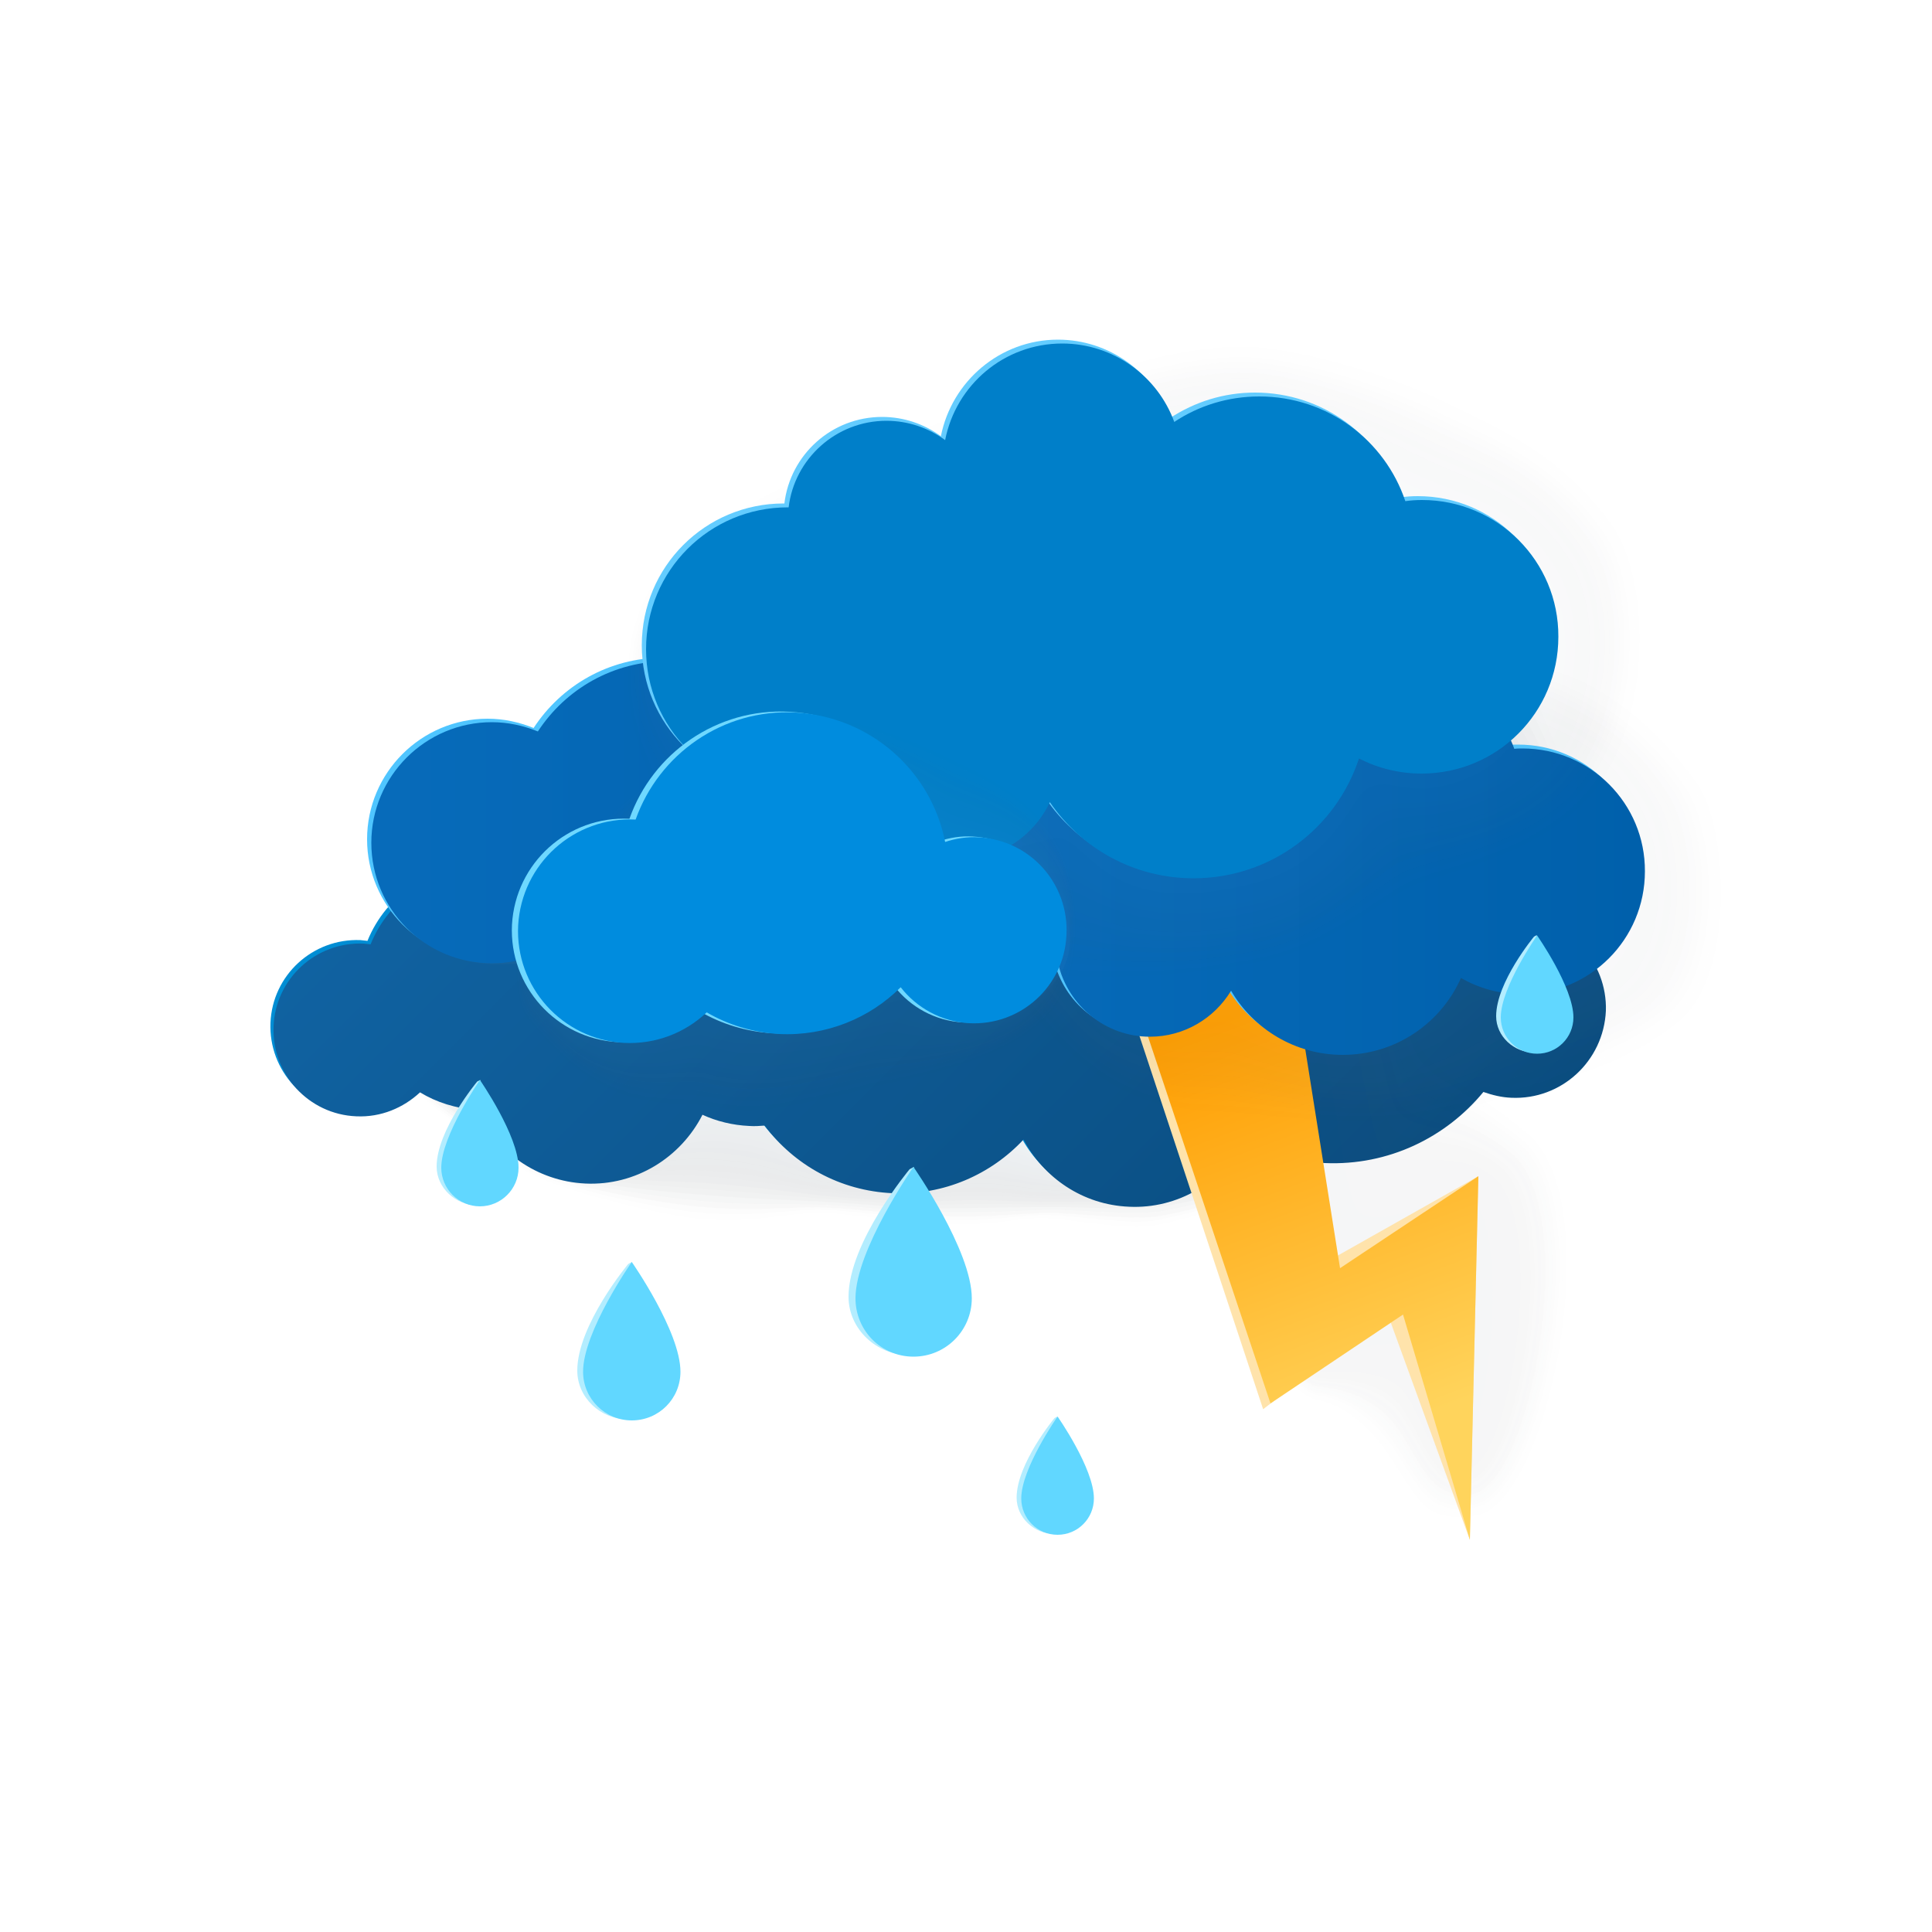 <?xml version="1.0" encoding="utf-8"?>
<!-- Generator: Adobe Illustrator 25.0.0, SVG Export Plug-In . SVG Version: 6.00 Build 0)  -->
<svg version="1.1" id="_x3C_Layer_x3E_" xmlns="http://www.w3.org/2000/svg" xmlns:xlink="http://www.w3.org/1999/xlink" x="0px"
	 y="0px" viewBox="0 0 500 500" style="enable-background:new 0 0 500 500;" xml:space="preserve">
<style type="text/css">
	.st0{opacity:0.1;}
	.st1{opacity:0.5;}
	.st2{opacity:0;fill:#FFFFFF;}
	.st3{opacity:4.761905e-02;fill:#F9FBFB;}
	.st4{opacity:9.523810e-02;fill:#F3F6F7;}
	.st5{opacity:0.143;fill:#EEF2F4;}
	.st6{opacity:0.191;fill:#E8EDF0;}
	.st7{opacity:0.238;fill:#E2E9EC;}
	.st8{opacity:0.286;fill:#DCE4E8;}
	.st9{opacity:0.333;fill:#D7E0E5;}
	.st10{opacity:0.381;fill:#D1DCE1;}
	.st11{opacity:0.429;fill:#CBD7DD;}
	.st12{opacity:0.476;fill:#C5D3D9;}
	.st13{opacity:0.524;fill:#C0CED6;}
	.st14{opacity:0.571;fill:#BACAD2;}
	.st15{opacity:0.619;fill:#B4C5CE;}
	.st16{opacity:0.667;fill:#AEC1CA;}
	.st17{opacity:0.714;fill:#A9BDC7;}
	.st18{opacity:0.762;fill:#A3B8C3;}
	.st19{opacity:0.809;fill:#9DB4BF;}
	.st20{opacity:0.857;fill:#97AFBB;}
	.st21{opacity:0.905;fill:#92ABB8;}
	.st22{opacity:0.952;fill:#8CA6B4;}
	.st23{fill:#86A2B0;}
	.st24{fill:#FFE3AB;}
	.st25{fill:url(#SVGID_1_);}
	.st26{fill:url(#SVGID_2_);}
	.st27{fill:url(#SVGID_3_);}
	.st28{fill:url(#SVGID_4_);}
	.st29{fill:url(#SVGID_5_);}
	.st30{fill:url(#SVGID_6_);}
	.st31{fill:url(#SVGID_7_);}
	.st32{fill:url(#SVGID_8_);}
	.st33{fill:url(#SVGID_9_);}
	.st34{fill:url(#SVGID_10_);}
	.st35{fill:url(#SVGID_11_);}
	.st36{fill:url(#SVGID_12_);}
	.st37{fill:url(#SVGID_13_);}
	.st38{fill:url(#SVGID_14_);}
	.st39{fill:url(#SVGID_15_);}
	.st40{fill:url(#SVGID_16_);}
	.st41{opacity:2.380952e-02;fill:#F9FBFB;}
	.st42{opacity:4.761905e-02;fill:#F3F6F7;}
	.st43{opacity:7.142857e-02;fill:#EEF2F4;}
	.st44{opacity:9.523810e-02;fill:#E8EDF0;}
	.st45{opacity:0.119;fill:#E2E9EC;}
	.st46{opacity:0.143;fill:#DCE4E8;}
	.st47{opacity:0.167;fill:#D7E0E5;}
	.st48{opacity:0.191;fill:#D1DCE1;}
	.st49{opacity:0.214;fill:#CBD7DD;}
	.st50{opacity:0.238;fill:#C5D3D9;}
	.st51{opacity:0.262;fill:#C0CED6;}
	.st52{opacity:0.286;fill:#BACAD2;}
	.st53{opacity:0.309;fill:#B4C5CE;}
	.st54{opacity:0.333;fill:#AEC1CA;}
	.st55{opacity:0.357;fill:#A9BDC7;}
	.st56{opacity:0.381;fill:#A3B8C3;}
	.st57{opacity:0.405;fill:#9DB4BF;}
	.st58{opacity:0.429;fill:#97AFBB;}
	.st59{opacity:0.452;fill:#92ABB8;}
	.st60{opacity:0.476;fill:#8CA6B4;}
	.st61{opacity:0.5;fill:#86A2B0;}
	.st62{fill:url(#SVGID_17_);}
	.st63{opacity:0.15;}
	.st64{fill:url(#SVGID_18_);}
	.st65{opacity:2.857143e-02;fill:#F9FBFB;}
	.st66{opacity:5.714286e-02;fill:#F3F6F7;}
	.st67{opacity:8.571429e-02;fill:#EEF2F4;}
	.st68{opacity:0.114;fill:#E8EDF0;}
	.st69{opacity:0.143;fill:#E2E9EC;}
	.st70{opacity:0.171;fill:#DCE4E8;}
	.st71{opacity:0.2;fill:#D7E0E5;}
	.st72{opacity:0.229;fill:#D1DCE1;}
	.st73{opacity:0.257;fill:#CBD7DD;}
	.st74{opacity:0.286;fill:#C5D3D9;}
	.st75{opacity:0.314;fill:#C0CED6;}
	.st76{opacity:0.343;fill:#BACAD2;}
	.st77{opacity:0.371;fill:#B4C5CE;}
	.st78{opacity:0.4;fill:#AEC1CA;}
	.st79{opacity:0.429;fill:#A9BDC7;}
	.st80{opacity:0.457;fill:#A3B8C3;}
	.st81{opacity:0.486;fill:#9DB4BF;}
	.st82{opacity:0.514;fill:#97AFBB;}
	.st83{opacity:0.543;fill:#92ABB8;}
	.st84{opacity:0.571;fill:#8CA6B4;}
	.st85{opacity:0.6;fill:#86A2B0;}
	.st86{fill:url(#SVGID_19_);}
	.st87{fill:url(#SVGID_20_);}
	.st88{fill:url(#SVGID_21_);}
	.st89{opacity:0.2;}
	.st90{opacity:9.523810e-02;fill:#F4F6F8;}
	.st91{opacity:0.191;fill:#E9EDF1;}
	.st92{opacity:0.238;fill:#E3E9ED;}
	.st93{opacity:0.286;fill:#DEE5EA;}
	.st94{opacity:0.333;fill:#D8E0E6;}
	.st95{opacity:0.381;fill:#D3DCE3;}
	.st96{opacity:0.429;fill:#CDD8DF;}
	.st97{opacity:0.476;fill:#C8D3DC;}
	.st98{opacity:0.524;fill:#C2CFD8;}
	.st99{opacity:0.571;fill:#BDCAD5;}
	.st100{opacity:0.619;fill:#B7C6D1;}
	.st101{opacity:0.667;fill:#B2C2CE;}
	.st102{opacity:0.714;fill:#ACBDCA;}
	.st103{opacity:0.762;fill:#A7B9C7;}
	.st104{opacity:0.809;fill:#A1B5C3;}
	.st105{opacity:0.857;fill:#9CB0C0;}
	.st106{opacity:0.905;fill:#96ACBC;}
	.st107{opacity:0.952;fill:#91A7B9;}
	.st108{fill:#8BA3B5;}
	.st109{fill:#EEF7FA;}
	.st110{fill:#E4F1F5;}
	.st111{fill:#FFFFFF;}
	.st112{fill:#E9F2F5;}
	.st113{opacity:0.3;}
	.st114{fill:url(#SVGID_22_);}
	.st115{fill:url(#SVGID_23_);}
	.st116{fill:url(#SVGID_24_);}
	.st117{fill:url(#SVGID_25_);}
	.st118{fill:url(#SVGID_26_);}
	.st119{fill:url(#SVGID_27_);}
	.st120{fill:url(#SVGID_28_);}
	.st121{fill:url(#SVGID_29_);}
	.st122{fill:url(#SVGID_30_);}
	.st123{fill:url(#SVGID_31_);}
	.st124{fill:url(#SVGID_32_);}
	.st125{fill:url(#SVGID_33_);}
	.st126{fill:url(#SVGID_34_);}
	.st127{fill:url(#SVGID_35_);}
	.st128{fill:url(#SVGID_36_);}
	.st129{fill:url(#SVGID_37_);}
	.st130{fill:url(#SVGID_38_);}
	.st131{fill:url(#SVGID_39_);}
	.st132{opacity:5.000000e-02;}
	.st133{opacity:0;fill:#515151;}
	.st134{opacity:4.761905e-02;fill:#545556;}
	.st135{opacity:9.523810e-02;fill:#57595B;}
	.st136{opacity:0.143;fill:#595D5F;}
	.st137{opacity:0.191;fill:#5C6164;}
	.st138{opacity:0.238;fill:#5F6569;}
	.st139{opacity:0.286;fill:#62686E;}
	.st140{opacity:0.333;fill:#646C72;}
	.st141{opacity:0.381;fill:#677077;}
	.st142{opacity:0.429;fill:#6A747C;}
	.st143{opacity:0.476;fill:#6D7881;}
	.st144{opacity:0.524;fill:#6F7C85;}
	.st145{opacity:0.571;fill:#72808A;}
	.st146{opacity:0.619;fill:#75848F;}
	.st147{opacity:0.667;fill:#788894;}
	.st148{opacity:0.714;fill:#7A8C98;}
	.st149{opacity:0.762;fill:#7D8F9D;}
	.st150{opacity:0.809;fill:#8093A2;}
	.st151{opacity:0.857;fill:#8397A7;}
	.st152{opacity:0.905;fill:#859BAB;}
	.st153{opacity:0.952;fill:#889FB0;}
	.st154{fill:#008DD4;}
	.st155{fill:url(#SVGID_40_);}
	.st156{fill:#4FC5FF;}
	.st157{fill:url(#SVGID_41_);}
	.st158{fill:url(#SVGID_42_);}
	.st159{fill:#63CCFF;}
	.st160{fill:#007FC9;}
	.st161{fill:#6ED8FF;}
	.st162{fill:#008CDE;}
	.st163{fill:#B3EDFF;}
	.st164{fill:#61D7FF;}
	.st165{fill:url(#SVGID_43_);}
	.st166{fill:url(#SVGID_44_);}
	.st167{opacity:2.580645e-02;fill:#505051;}
	.st168{opacity:5.161290e-02;fill:#4E4F51;}
	.st169{opacity:7.741936e-02;fill:#4D4F50;}
	.st170{opacity:0.103;fill:#4C4E50;}
	.st171{opacity:0.129;fill:#4B4D50;}
	.st172{opacity:0.155;fill:#494C50;}
	.st173{opacity:0.181;fill:#484B4F;}
	.st174{opacity:0.206;fill:#474B4F;}
	.st175{opacity:0.232;fill:#464A4F;}
	.st176{opacity:0.258;fill:#44494F;}
	.st177{opacity:0.284;fill:#43484F;}
	.st178{opacity:0.31;fill:#42474E;}
	.st179{opacity:0.336;fill:#41474E;}
	.st180{opacity:0.361;fill:#3F464E;}
	.st181{opacity:0.387;fill:#3E454E;}
	.st182{opacity:0.413;fill:#3D444D;}
	.st183{opacity:0.439;fill:#3C434D;}
	.st184{opacity:0.465;fill:#3A424D;}
	.st185{opacity:0.49;fill:#39424D;}
	.st186{opacity:0.516;fill:#38414C;}
	.st187{opacity:0.542;fill:#37404C;}
	.st188{opacity:0.568;fill:#353F4C;}
	.st189{opacity:0.594;fill:#343E4C;}
	.st190{opacity:0.619;fill:#333E4C;}
	.st191{opacity:0.645;fill:#323D4B;}
	.st192{opacity:0.671;fill:#303C4B;}
	.st193{opacity:0.697;fill:#2F3B4B;}
	.st194{opacity:0.723;fill:#2E3A4B;}
	.st195{opacity:0.748;fill:#2D3A4A;}
	.st196{opacity:0.774;fill:#2B394A;}
	.st197{opacity:0.8;fill:#2A384A;}
	.st198{fill:url(#SVGID_45_);}
	.st199{fill:url(#SVGID_46_);}
	.st200{fill:#91D5EB;}
	.st201{fill:#E1F0FA;}
	.st202{fill:#9DDEF2;}
	.st203{fill:#A2DEF2;}
	.st204{fill:#BEE9F7;}
	.st205{fill:#C8EEFA;}
	.st206{fill:url(#SVGID_47_);}
	.st207{opacity:0.3;fill:url(#SVGID_48_);}
	.st208{opacity:2.580645e-02;fill:#FBFCFC;}
	.st209{opacity:5.161290e-02;fill:#F7F9FA;}
	.st210{opacity:7.741936e-02;fill:#F3F6F7;}
	.st211{opacity:0.103;fill:#EFF3F5;}
	.st212{opacity:0.129;fill:#EBF0F2;}
	.st213{opacity:0.155;fill:#E8EDF0;}
	.st214{opacity:0.181;fill:#E4EAED;}
	.st215{opacity:0.206;fill:#E0E7EB;}
	.st216{opacity:0.232;fill:#DCE4E8;}
	.st217{opacity:0.258;fill:#D8E1E6;}
	.st218{opacity:0.284;fill:#D4DEE3;}
	.st219{opacity:0.31;fill:#D0DBE0;}
	.st220{opacity:0.336;fill:#CCD8DE;}
	.st221{opacity:0.361;fill:#C8D5DB;}
	.st222{opacity:0.387;fill:#C4D2D9;}
	.st223{opacity:0.413;fill:#C1CFD6;}
	.st224{opacity:0.439;fill:#BDCCD4;}
	.st225{opacity:0.465;fill:#B9C9D1;}
	.st226{opacity:0.49;fill:#B5C6CF;}
	.st227{opacity:0.516;fill:#B1C3CC;}
	.st228{opacity:0.542;fill:#ADC0C9;}
	.st229{opacity:0.568;fill:#A9BDC7;}
	.st230{opacity:0.594;fill:#A5BAC4;}
	.st231{opacity:0.619;fill:#A1B7C2;}
	.st232{opacity:0.645;fill:#9DB4BF;}
	.st233{opacity:0.671;fill:#9AB1BD;}
	.st234{opacity:0.697;fill:#96AEBA;}
	.st235{opacity:0.723;fill:#92ABB8;}
	.st236{opacity:0.748;fill:#8EA8B5;}
	.st237{opacity:0.774;fill:#8AA5B3;}
	.st238{opacity:0.8;fill:#86A2B0;}
	.st239{fill:url(#SVGID_49_);}
	.st240{clip-path:url(#SVGID_51_);}
	.st241{fill:#0A4D80;}
	.st242{fill:url(#SVGID_52_);}
	.st243{clip-path:url(#SVGID_54_);}
</style>
<g>
	<g>
		<g class="st63">
			<path class="st133" d="M393,265.3c23.8-23.9,22.6-43,14.7-63.6c-6-15.5-8.8-25.7-18.7-39.9c-9-12.8-28-29.2-56.4-33.2
				c-27.5-3.9-92.8,41-115.3,47c-24.3,6.5-53.9,23.6-85.1,36.2c-15.9,6.4-39.5,26.8-39.9,37.6c-0.7,17.6,5.2,24.8,13,31.8
				c7.8,7.1,24,19.3,33.6,23.9c9.1,4.4,32.9,10.8,40.9,11.6c17.5,1.9,23.9-3.5,37.9-2c18.2,2,24.3,3.2,32.6,3
				c7.6-0.2,13.8-1.8,17.9-2c6-0.3,22.7,4,30.1,2.5c19.2-4,14.8-6,24.6-9.1C343.7,302.7,373.4,284.9,393,265.3z"/>
			<path class="st134" d="M392.6,265.7c23.3-22.9,22.2-42,14.2-62c-6.1-15.2-9.4-25.2-19.2-39.1c-9-12.6-26.9-28.9-55.5-33.7
				c-27.5-4.5-91.5,40.3-114,46.3c-24.4,6.6-53.1,23.9-83.8,36.3c-15.7,6.4-41.7,25.6-41.9,36.9c-0.3,17.1,5.8,23.8,13.7,30.8
				c8,7,23.8,19.3,33.5,23.6c9.6,4.3,32.2,9.6,40.5,10.5c17.5,1.8,24-2.6,38.1-1.1c18.4,1.9,24.1,2.8,32.4,2.6
				c7.5-0.2,13.6-1.5,18.2-1.6c6.6-0.2,22.8,3.4,30.1,1.9c18.9-3.9,14.8-5.6,25-8.8C344.8,301.6,373.3,284.6,392.6,265.7z"/>
			<path class="st135" d="M392.2,266.1c22.9-21.8,21.8-40.9,13.7-60.4c-6.3-15-9.9-24.7-19.7-38.3c-8.9-12.4-25.8-28.8-54.6-34.3
				c-27.5-5.2-90.2,39.6-112.8,45.7c-24.5,6.7-52.3,24.1-82.6,36.4c-15.5,6.3-43.9,24.4-43.8,36.2c0.1,16.5,6.4,22.9,14.4,29.8
				c8.2,7,23.8,19.3,33.4,23.2c10.1,4.1,31.5,8.5,40.2,9.3c17.5,1.7,24.1-1.6,38.3-0.3c18.5,1.8,23.9,2.4,32.3,2.3
				c7.4-0.1,13.4-1.2,18.5-1.3c7.2-0.2,22.8,2.8,30.2,1.3c18.5-3.8,14.8-5.1,25.4-8.6C346,300.5,373.1,284.3,392.2,266.1z"/>
			<path class="st136" d="M391.8,266.5c22.4-20.8,21.4-39.9,13.2-58.8c-6.4-14.8-10.5-24.2-20.2-37.5c-8.9-12.2-24.7-28.6-53.6-34.8
				c-27.5-5.9-88.8,38.9-111.5,45.1c-24.7,6.8-51.5,24.4-81.3,36.4c-15.3,6.2-46.2,23.3-45.8,35.6c0.4,16,7,22,15.2,28.8
				c8.4,7,23.7,19.2,33.4,22.8c10.6,4,30.9,7.4,39.9,8.2c17.6,1.6,24.2-0.7,38.5,0.6c18.7,1.7,23.7,2,32.2,1.9
				c7.3-0.1,13.2-0.8,18.7-0.9c7.7-0.2,22.9,2.2,30.3,0.7c18.1-3.6,14.7-4.7,25.8-8.3C347.1,299.5,373,284,391.8,266.5z"/>
			<path class="st137" d="M391.4,266.9c21.9-19.8,21-38.8,12.7-57.2c-6.6-14.6-11.1-23.6-20.7-36.7c-8.9-12-23.6-28.4-52.7-35.3
				c-27.4-6.6-87.5,38.2-110.2,44.4c-24.8,6.8-50.6,24.6-80,36.5c-15.1,6.1-48.4,22-47.8,34.9c0.7,15.5,7.6,21,15.9,27.7
				c8.5,6.9,23.6,19.1,33.3,22.5c11.1,3.8,30.2,6.2,39.5,7.1c17.6,1.6,24.3,0.2,38.7,1.4c18.8,1.6,23.5,1.6,32.1,1.5
				c7.1,0,12.9-0.5,19-0.6c8.3-0.1,23,1.6,30.3,0.2c17.7-3.5,14.7-4.2,26.2-8C348.2,298.4,372.8,283.7,391.4,266.9z"/>
			<path class="st138" d="M391,267.3c21.4-18.7,20.6-37.7,12.2-55.6c-6.7-14.4-11.7-23.1-21.2-35.9c-8.9-11.8-22.5-28.2-51.8-35.9
				c-27.4-7.2-86.2,37.5-108.9,43.8c-24.9,6.9-49.8,24.9-78.8,36.6c-14.9,6-50.7,20.8-49.8,34.2c1,14.9,8.2,20.1,16.6,26.7
				c8.7,6.9,23.5,19.1,33.2,22.1c11.6,3.7,29.5,5.1,39.2,5.9c17.6,1.5,24.3,1.2,38.9,2.3c19,1.5,23.3,1.3,32,1.1
				c7-0.1,12.7-0.2,19.3-0.2c8.9-0.1,23.1,1,30.4-0.4c17.4-3.3,14.7-3.8,26.6-7.8C349.4,297.4,372.7,283.4,391,267.3z"/>
			<path class="st139" d="M390.7,267.7c20.9-17.7,20.2-36.7,11.8-54c-6.9-14.2-12.3-22.6-21.7-35.1c-8.8-11.6-21.4-28-50.9-36.4
				c-27.4-7.8-84.9,36.8-107.6,43.2c-25.1,7-49,25.1-77.5,36.6c-14.7,5.9-52.9,19.6-51.8,33.5c1.2,14.4,8.9,19.2,17.4,25.7
				c8.9,6.8,23.5,19,33.2,21.7c12.1,3.5,28.9,4,38.8,4.8c17.6,1.4,24.4,2.1,39.1,3.1c19.2,1.4,23.1,0.8,31.8,0.8
				c6.9-0.1,12.5,0.2,19.5,0.1c9.4-0.1,23.2,0.4,30.4-1c17-3.2,14.7-3.3,27-7.5C350.5,296.3,372.5,283.1,390.7,267.7z"/>
			<path class="st140" d="M390.3,268.1c20.4-16.7,19.8-35.6,11.3-52.4c-7-13.9-12.9-22.1-22.2-34.3c-8.8-11.4-20.3-27.7-50-36.9
				c-27.4-8.5-83.5,36.1-106.3,42.5c-25.2,7.1-48.2,25.4-76.3,36.7c-14.5,5.8-55.2,18.4-53.7,32.8c1.4,13.9,9.5,18.2,18.1,24.7
				c9.1,6.8,23.4,18.8,33.1,21.4c12.7,3.3,28.2,2.8,38.5,3.6c17.6,1.3,24.5,3,39.2,4c19.3,1.3,22.9,0.3,31.7,0.4
				c6.8,0.1,12.3,0.5,19.8,0.5c10-0.1,23.3-0.2,30.5-1.5c16.6-3.1,14.7-2.9,27.4-7.2C351.6,295.3,372.4,282.7,390.3,268.1z"/>
			<path class="st141" d="M389.9,268.5c19.9-15.7,19.3-34.5,10.8-50.9c-7.2-13.7-13.4-21.6-22.7-33.5c-8.8-11.3-19.2-27.5-49-37.5
				c-27.3-9.1-82.2,35.4-105.1,41.9c-25.3,7.2-47.3,25.6-75,36.8c-14.3,5.8-57.5,17.2-55.7,32.1c1.6,13.3,10.1,17.3,18.9,23.6
				c9.3,6.8,23.4,18.7,33,21c13.2,3.1,27.5,1.7,38.2,2.5c17.6,1.3,24.6,3.9,39.4,4.9c19.5,1.2,22.7-0.1,31.6,0
				c6.7,0.1,12.1,0.8,20.1,0.8c10.5,0,23.4-0.8,30.6-2.1c16.3-2.9,14.7-2.4,27.8-7C352.8,294.2,372.2,282.4,389.9,268.5z"/>
			<path class="st142" d="M389.5,268.9c19.3-14.7,18.9-33.4,10.3-49.3c-7.3-13.5-14-21.1-23.2-32.7c-8.7-11.1-18.1-27.3-48.1-38
				c-27.3-9.7-80.9,34.7-103.8,41.3c-25.4,7.3-46.5,25.9-73.7,36.8c-14.1,5.7-59.8,16-57.7,31.4c1.7,12.8,10.7,16.3,19.6,22.6
				c9.5,6.7,23.3,18.6,33,20.6c13.7,2.9,26.8,0.6,37.8,1.4c17.6,1.2,24.7,4.9,39.6,5.7c19.6,1.1,22.5-0.6,31.5-0.3
				c6.5,0.2,11.8,1.2,20.3,1.2c11.1,0,23.5-1.4,30.6-2.7c15.9-2.8,14.7-2,28.2-6.7C353.9,293.2,372,282.1,389.5,268.9z"/>
			<path class="st143" d="M389.1,269.3c18.8-13.6,18.5-32.4,9.8-47.7c-7.5-13.3-14.6-20.6-23.7-31.9c-8.7-10.9-17-27.1-47.2-38.5
				c-27.3-10.4-79.6,34-102.5,40.6c-25.6,7.4-45.7,26.1-72.5,36.9c-13.9,5.6-62.1,14.8-59.7,30.7c1.9,12.3,11.4,15.4,20.3,21.6
				c9.7,6.7,23.3,18.5,32.9,20.3c14.2,2.7,26.2-0.5,37.5,0.2c17.6,1.2,24.8,5.8,39.8,6.6c19.8,1,22.4-1,31.4-0.7
				c6.4,0.2,11.6,1.5,20.6,1.5c11.7,0,23.6-2,30.7-3.3c15.5-2.7,14.7-1.5,28.6-6.4C355,292.1,371.8,281.8,389.1,269.3z"/>
			<path class="st144" d="M388.7,269.7c18.3-12.6,18-31.3,9.3-46.1c-7.7-13-15.2-20-24.2-31.1c-8.7-10.7-15.9-26.8-46.3-39.1
				c-27.3-11-78.2,33.3-101.2,40c-25.7,7.5-44.9,26.4-71.2,37c-13.7,5.5-64.5,13.6-61.7,30c2,11.7,12,14.5,21.1,20.6
				c9.9,6.7,23.3,18.3,32.8,19.9c14.8,2.4,25.5-1.7,37.2-0.9c17.6,1.1,24.8,6.7,40,7.4c20,0.9,22.2-1.4,31.2-1.1
				c6.3,0.2,11.4,1.8,20.9,1.9c12.2,0.1,23.7-2.6,30.7-3.8c15.2-2.5,14.8-1.1,29-6.2C356.2,291.1,371.7,281.5,388.7,269.7z"/>
			<path class="st145" d="M388.3,270.1c17.7-11.6,17.6-30.2,8.8-44.5c-7.9-12.8-15.8-19.5-24.7-30.3c-8.7-10.5-14.8-26.6-45.4-39.6
				c-27.3-11.6-76.9,32.6-99.9,39.3c-25.8,7.6-44.1,26.6-70,37c-13.5,5.4-66.8,12.3-63.7,29.3c2.1,11.2,12.6,13.5,21.8,19.6
				c10.1,6.6,23.2,18.2,32.8,19.5c15.3,2.2,24.8-2.8,36.8-2.1c17.6,1.1,24.9,7.7,40.2,8.3c20.1,0.8,22-1.8,31.1-1.5
				c6.2,0.3,11.2,2.2,21.1,2.2c12.8,0.1,23.8-3.3,30.8-4.4c14.8-2.4,14.8-0.6,29.4-5.9C357.3,290.1,371.5,281.1,388.3,270.1z"/>
			<path class="st146" d="M388,270.5c17.2-10.7,17.1-29.1,8.3-42.9c-8-12.6-16.4-19-25.2-29.5c-8.7-10.3-13.7-26.4-44.4-40.1
				c-27.2-12.2-75.6,31.9-98.6,38.7c-26,7.6-43.2,26.9-68.7,37.1c-13.3,5.3-69.2,11.1-65.6,28.7c2.2,10.7,13.2,12.6,22.5,18.5
				c10.3,6.6,23.2,18,32.7,19.2c15.9,1.9,24.2-3.9,36.5-3.2c17.6,1,25,8.6,40.4,9.1c20.3,0.7,21.8-2.3,31-1.8
				c6.1,0.3,11,2.5,21.4,2.6c13.4,0.1,23.9-3.9,30.8-5c14.4-2.3,14.8-0.1,29.8-5.6C358.5,289,371.3,280.8,388,270.5z"/>
			<path class="st147" d="M387.6,270.8c16.6-9.7,16.7-28,7.8-41.3c-8.2-12.4-17-18.5-25.7-28.6c-8.6-10.1-12.6-26.1-43.5-40.7
				c-27.2-12.8-74.3,31.2-97.4,38.1c-26.1,7.7-42.4,27.1-67.4,37.2c-13.1,5.2-71.6,9.9-67.6,28c2.2,10.1,13.9,11.6,23.3,17.5
				c10.5,6.5,23.1,17.8,32.6,18.8c16.4,1.6,23.5-5,36.1-4.4c17.6,0.9,25.1,9.5,40.6,10c20.4,0.7,21.6-2.7,30.9-2.2
				c5.9,0.3,10.8,2.8,21.7,2.9c13.9,0.1,24-4.5,30.9-5.5c14.1-2.2,14.8,0.3,30.2-5.4C359.6,288,371.1,280.4,387.6,270.8z"/>
			<path class="st148" d="M387.2,271.2c16.1-8.7,16.2-27,7.3-39.7c-8.4-12.1-17.6-18-26.2-27.8c-8.6-9.9-11.5-25.9-42.6-41.2
				c-27.2-13.4-72.9,30.6-96.1,37.4c-26.2,7.8-41.6,27.4-66.2,37.2c-12.9,5.2-74.1,8.8-69.6,27.3c2.3,9.6,14.5,10.7,24,16.5
				c10.7,6.5,23.1,17.7,32.6,18.4c16.9,1.4,22.8-6.2,35.8-5.5c17.6,0.9,25.2,10.4,40.8,10.9c20.6,0.6,21.4-3.1,30.7-2.6
				c5.8,0.4,10.5,3.2,21.9,3.3c14.5,0.2,24.1-5.1,31-6.1c13.7-2,14.8,0.8,30.5-5.1C360.7,287,370.9,280.1,387.2,271.2z"/>
			<path class="st149" d="M386.8,271.6c15.5-7.7,15.7-25.9,6.8-38.2c-8.6-11.9-18.1-17.4-26.7-27c-8.6-9.7-10.5-25.6-41.7-41.7
				c-27.2-14-71.6,29.9-94.8,36.8c-26.3,7.9-40.8,27.6-64.9,37.3c-12.7,5.1-76.5,7.6-71.6,26.6c2.4,9.1,15.1,9.7,24.8,15.5
				c10.8,6.4,23,17.5,32.5,18.1c17.5,1,22.1-7.3,35.5-6.6c17.6,0.8,25.3,11.4,41,11.7c20.8,0.5,21.2-3.6,30.6-2.9
				c5.7,0.4,10.3,3.5,22.2,3.6c15.1,0.2,24.1-5.7,31-6.7c13.3-1.9,14.8,1.3,30.9-4.8C361.9,285.9,370.7,279.7,386.8,271.6z"/>
			<path class="st150" d="M386.4,272c14.9-6.8,15.3-24.8,6.3-36.6c-8.8-11.6-18.7-16.9-27.2-26.2c-8.6-9.5-9.4-25.4-40.8-42.3
				c-27.2-14.7-70.3,29.2-93.5,36.2c-26.5,8-39.9,27.9-63.7,37.4c-12.4,5-79.1,6.4-73.6,25.9c2.4,8.6,15.7,8.8,25.5,14.4
				c11,6.4,23,17.3,32.4,17.7c18,0.7,21.5-8.4,35.1-7.8c17.6,0.8,25.3,12.3,41.2,12.6c20.9,0.4,21-4,30.5-3.3
				c5.6,0.4,10.1,3.8,22.5,4c15.6,0.2,24.2-6.3,31.1-7.3c12.9-1.8,14.8,1.7,31.3-4.6C363,284.9,370.5,279.3,386.4,272z"/>
			<path class="st151" d="M386,272.4c14.4-5.9,14.8-23.7,5.8-35c-9-11.4-19.3-16.4-27.7-25.4c-8.6-9.3-8.3-25.1-39.8-42.8
				c-27.2-15.3-68.9,28.5-92.2,35.5c-26.6,8.1-39.1,28.1-62.4,37.5c-12.2,4.9-81.6,5.3-75.5,25.2c2.5,8.1,16.4,7.8,26.2,13.4
				c11.2,6.3,22.9,17.1,32.4,17.3c18.5,0.4,20.8-9.5,34.8-8.9c17.6,0.8,25.4,13.2,41.4,13.4c21.1,0.3,20.8-4.5,30.4-3.7
				c5.5,0.4,9.9,4.1,22.7,4.4c16.2,0.3,24.3-6.9,31.1-7.8c12.6-1.7,14.8,2.2,31.7-4.3C364.2,283.9,370.2,278.9,386,272.4z"/>
			<path class="st152" d="M385.7,272.8c13.8-5,14.3-22.6,5.4-33.4c-9.2-11.1-19.9-15.9-28.2-24.6c-8.6-9.1-7.2-24.8-38.9-43.3
				c-27.2-15.9-67.6,27.8-90.9,34.9c-26.7,8.2-38.3,28.4-61.1,37.5c-12,4.8-84.2,4.2-77.5,24.5c2.5,7.6,17,6.9,27,12.4
				c11.4,6.3,22.9,17.2,32.3,17c19-0.5,20.1-10.6,34.5-10.1c17.6,0.7,25.5,14.2,41.6,14.3c21.2,0.2,20.6-4.9,30.3-4.1
				c5.4,0.5,9.7,4.5,23,4.7c16.7,0.3,24.4-7.5,31.2-8.4c12.2-1.6,14.8,2.7,32.1-4C365.3,282.9,370,278.5,385.7,272.8z"/>
			<path class="st153" d="M385.3,273.2c13.2-4.1,13.8-21.4,4.9-31.8c-9.4-10.9-20.5-15.3-28.7-23.8c-8.5-8.9-6.2-24.6-38-43.9
				c-27.2-16.4-66.3,27.1-89.7,34.3c-26.9,8.3-37.5,28.6-59.9,37.6c-11.8,4.7-86.9,3.1-79.5,23.8c2.5,7.1,17.6,5.9,27.7,11.4
				c11.6,6.2,22.8,16.8,32.2,16.6c19.6-0.3,19.5-11.7,34.1-11.2c17.6,0.7,25.6,15.1,41.8,15.2c21.4,0.1,20.4-5.3,30.1-4.4
				c5.2,0.5,9.4,4.8,23.3,5.1c17.3,0.3,24.5-8.1,31.3-9c11.8-1.5,14.8,3.2,32.5-3.8C366.5,281.8,369.8,278,385.3,273.2z"/>
			<path class="st108" d="M384.9,273.6c12.7-3.2,13.4-20.3,4.4-30.2c-9.6-10.6-21.1-14.8-29.1-23c-8.5-8.7-5.1-24.3-37.1-44.4
				c-27.2-17.1-65,26.4-88.4,33.6c-27,8.4-36.6,28.9-58.6,37.7c-11.6,4.6-89.7,2-81.5,23.1c2.6,6.6,18.2,5,28.5,10.3
				c11.8,6.2,22.8,16.6,32.2,16.2c20.1-0.7,18.8-12.9,33.8-12.3c17.6,0.6,25.7,16,42,16c21.6,0,20.3-5.8,30-4.8
				c5.1,0.5,9.2,5.1,23.5,5.4c17.9,0.3,24.6-8.8,31.3-9.5c11.5-1.3,14.8,3.6,32.9-3.5C367.6,280.8,369.6,277.5,384.9,273.6z"/>
		</g>
		<path class="st154" d="M392.2,236.4c-3-10.5-9.3-19.6-17.8-26c2.1-5.7,3.4-11.9,3.7-18.4c1.4-32.9-24.1-60.6-57-62.1
			c-25.1-1.1-47.3,13.6-56.9,35.2c-1.7-0.2-3.5-0.4-5.2-0.5c-20.8-0.9-39.5,8.8-51.1,24.2c-3.3-1.3-6.8-2.1-10.5-2.2
			c-17.9-0.8-33,13.1-33.7,31c-0.1,2.9,0.2,5.8,0.8,8.6c-6.5,1.1-12.1,5-15.5,10.4c-5.4-7.3-13.9-12.2-23.7-12.6
			c-13.5-0.6-25.4,7.6-30.2,19.5c-0.6-0.1-1.2-0.1-1.8-0.2c-12.4-0.5-22.8,9.1-23.3,21.4c-0.5,12.4,9.1,22.8,21.4,23.3
			c6.4,0.3,12.2-2.2,16.5-6.2c4.3,2.6,9.3,4.2,14.7,4.5c4.9,10.8,15.5,18.5,28.1,19.1c13.1,0.6,24.7-6.8,30.3-17.8
			c3.7,1.7,7.8,2.7,12.1,2.9c1.4,0.1,2.7,0,4-0.1c7.6,10.2,19.5,16.9,33.1,17.5c13.3,0.6,25.5-4.9,33.9-13.9
			c5.2,9.9,15.3,16.9,27.3,17.4c12.7,0.6,24-6.4,29.8-16.8c6.3,3.3,13.3,5.2,20.9,5.5c16.4,0.7,31.3-6.6,41-18.4
			c2.3,0.8,4.7,1.4,7.2,1.5c13,0.6,23.9-9.5,24.5-22.5C415.1,248,405.1,237.1,392.2,236.4z"/>
		<linearGradient id="SVGID_1_" gradientUnits="userSpaceOnUse" x1="166.084" y1="162.085" x2="345.005" y2="341.006">
			<stop  offset="0" style="stop-color:#1062A1"/>
			<stop  offset="1" style="stop-color:#0A4D80"/>
		</linearGradient>
		<path class="st25" d="M393.1,237.4c-3-10.5-9.3-19.6-17.8-26c2.2-5.7,3.5-11.9,3.7-18.4c1.4-32.9-24.1-60.6-57-62.1
			c-25.1-1.1-47.3,13.6-56.9,35.2c-1.7-0.2-3.5-0.4-5.2-0.5c-20.8-0.9-39.5,8.8-51.1,24.2c-3.3-1.3-6.8-2.1-10.5-2.3
			c-17.9-0.8-33,13.1-33.8,31c-0.1,3,0.2,5.8,0.8,8.6c-6.5,1.1-12.1,5-15.5,10.4c-5.4-7.3-13.9-12.2-23.7-12.6
			c-13.5-0.6-25.4,7.6-30.2,19.5c-0.6-0.1-1.2-0.1-1.8-0.2c-12.4-0.5-22.8,9.1-23.3,21.4c-0.5,12.4,9.1,22.8,21.4,23.3
			c6.4,0.3,12.2-2.2,16.5-6.2c4.3,2.6,9.3,4.2,14.7,4.5c4.9,10.8,15.5,18.5,28.1,19.1c13.1,0.6,24.7-6.8,30.3-17.8
			c3.7,1.7,7.8,2.7,12.1,2.9c1.4,0.1,2.7,0,4-0.1c7.6,10.2,19.5,16.9,33.1,17.5c13.3,0.6,25.5-4.9,33.9-13.9
			c5.2,9.9,15.3,16.9,27.3,17.4c12.7,0.6,24-6.4,29.8-16.8c6.3,3.3,13.3,5.2,20.9,5.5c16.4,0.7,31.3-6.6,41-18.4
			c2.3,0.8,4.7,1.4,7.2,1.5c13,0.6,23.9-9.5,24.5-22.5C416,248.9,406,238,393.1,237.4z"/>
	</g>
	<g>
		<g class="st132">
			<path class="st108" d="M297.4,243.9c15.3-9.1,16.1-20.1,9.7-27.2c-6.9-7.6-8.4-8.2-19.9-13.1c-8-3.4,2.5-41-20.4-55.4
				c-19.5-12.2-56.4,25.7-73.2,30.9c-19.3,6-50,15.7-55.6,20.9c-6.6,6.1-35.8,26.8-22.7,44.5c6.1,8.2,18.1,3.5,31.5,5.2
				c9.1,1.2,20-0.1,27.8,0.1c19.8,0.4,24.8-13.4,29.5-11.3c6.8,3,19.9,12.2,45.1,8.3c20.3-3.1,20.1-9.1,23.6-7
				C280.2,244.1,287.7,249.7,297.4,243.9z"/>
		</g>
		<path class="st156" d="M298.1,203.2c1.5-5.5,2.3-11.3,2.3-17.2c0-35.5-28.8-64.3-64.3-64.3c-30.1,0-55.3,20.7-62.4,48.6
			c-0.7,0-1.3-0.1-2-0.1c-14.1,0-26.4,7.2-33.6,18.2c-3.7-1.5-7.7-2.4-11.9-2.4c-17.2,0-31.2,14-31.2,31.2c0,17.2,14,31.2,31.2,31.2
			c7.6,0,14.5-2.7,19.9-7.2c6.9,5.7,15.8,9.2,25.6,9.2c10.8,0,20.7-4.3,27.9-11.3c10.4,7.1,22.9,11.3,36.4,11.3
			c12.4,0,23.9-3.5,33.7-9.5c4.5,5.6,11.3,9.2,19,9.2c13.4,0,24.3-10.9,24.3-24.3C313.1,215.5,306.9,206.9,298.1,203.2z"/>
		<linearGradient id="SVGID_2_" gradientUnits="userSpaceOnUse" x1="96.101" y1="186.917" x2="314.054" y2="186.917">
			<stop  offset="0" style="stop-color:#076BBA"/>
			<stop  offset="1" style="stop-color:#0060AB"/>
		</linearGradient>
		<path class="st26" d="M299.1,204.1c1.5-5.5,2.4-11.3,2.4-17.2c0-35.5-28.8-64.3-64.3-64.3c-30.1,0-55.3,20.7-62.4,48.6
			c-0.6,0-1.3-0.1-2-0.1c-14.1,0-26.4,7.2-33.6,18.2c-3.7-1.5-7.7-2.4-11.9-2.4c-17.2,0-31.2,14-31.2,31.2
			c0,17.2,13.9,31.2,31.2,31.2c7.6,0,14.5-2.7,19.9-7.2c6.9,5.7,15.8,9.2,25.6,9.2c10.8,0,20.7-4.3,27.9-11.3
			c10.4,7.1,22.9,11.3,36.4,11.3c12.4,0,23.9-3.5,33.7-9.5c4.5,5.6,11.3,9.2,19,9.2c13.4,0,24.3-10.9,24.3-24.3
			C314.1,216.5,307.9,207.8,299.1,204.1z"/>
	</g>
	<g>
		<g class="st132">
			<path class="st133" d="M359.6,380.2c-4.3-6.7-10.4-14.8-19.2-16.9c-11.2-2.7-28.4-43.5-31.9-54.5c-11.7-36.5-15.8-48.4-17.7-58.3
				c-4.1-21.3,55.4-35.3,66.8-12.4c7.8,15.5,9.3,25.3,12,29.8c3.6,5.9,9.2,9.5,26.6,23.4c23,18.3,5.9,99.8-14,102.8
				C368.7,396.1,367.2,392,359.6,380.2z"/>
			<path class="st167" d="M359.9,378.8c-4.2-6.5-10.5-14.1-19.3-16.1c-11-2.5-27.8-42.1-31.3-53.2c-11.5-35.9-15.7-48.5-17.4-58.2
				c-3.8-20.8,54.1-34.5,65.2-11.9c7.6,15.5,9.1,26,12,30.5c3.8,5.9,9.8,8.8,26.7,22.3c22.3,17.8,5.8,98.1-13.5,100.9
				C368.9,395.1,367.3,390.3,359.9,378.8z"/>
			<path class="st168" d="M360.1,377.5c-4.2-6.4-10.5-13.5-19.4-15.3c-10.9-2.2-27.1-40.7-30.8-51.9c-11.4-35.4-15.6-48.5-17.2-58.1
				c-3.5-20.3,52.8-33.6,63.5-11.4c7.5,15.5,9,26.7,11.9,31.1c3.9,5.8,10.5,8.1,26.9,21.2c21.7,17.4,5.7,96.4-13.1,99.1
				C369,394.1,367.4,388.6,360.1,377.5z"/>
			<path class="st169" d="M360.3,376.1c-4.1-6.2-10.5-12.9-19.5-14.5c-10.8-2-26.5-39.2-30.2-50.6c-11.3-34.8-15.5-48.6-17-58
				c-3.2-19.8,51.6-32.8,61.9-10.9c7.4,15.5,8.8,27.5,11.8,31.8c4,5.8,11.1,7.3,27,20.1c21,16.9,5.6,94.6-12.6,97.3
				C369.2,393.1,367.5,386.9,360.3,376.1z"/>
			<path class="st170" d="M360.6,374.8c-4.1-6.1-10.5-12.2-19.6-13.7c-10.6-1.8-25.8-37.8-29.6-49.4c-11.2-34.3-15.4-48.7-16.8-57.9
				c-2.9-19.3,50.3-31.9,60.3-10.4c7.2,15.5,8.7,28.2,11.7,32.4c4.1,5.8,11.7,6.6,27.2,19c20.4,16.5,5.5,92.9-12.2,95.4
				C369.3,392.1,367.6,385.2,360.6,374.8z"/>
			<path class="st171" d="M360.8,373.4c-4-5.9-10.6-11.6-19.7-12.9c-10.5-1.5-25.2-36.4-29.1-48.1c-11.1-33.7-15.3-48.8-16.5-57.7
				c-2.6-18.7,49-31.1,58.7-9.9c7.1,15.5,8.5,28.9,11.6,33.1c4.3,5.7,12.4,5.8,27.3,17.9c19.7,16,5.4,91.1-11.7,93.6
				C369.5,391.1,367.7,383.5,360.8,373.4z"/>
			<path class="st172" d="M361,372.1c-4-5.7-10.6-10.9-19.8-12.1c-10.3-1.3-24.6-34.9-28.5-46.8c-10.9-33.2-15.2-48.9-16.3-57.6
				c-2.3-18.2,47.7-30.2,57.1-9.3c7,15.6,8.4,29.7,11.5,33.7c4.4,5.7,13,5.1,27.5,16.8c19.1,15.6,5.3,89.4-11.3,91.8
				C369.6,390.1,367.8,381.8,361,372.1z"/>
			<path class="st173" d="M361.3,370.7c-3.9-5.6-10.6-10.3-19.9-11.3c-10.2-1.1-23.9-33.5-27.9-45.6c-10.8-32.6-15.1-48.9-16.1-57.5
				c-2-17.7,46.4-29.3,55.4-8.8c6.8,15.6,8.2,30.4,11.4,34.4c4.5,5.6,13.7,4.3,27.6,15.7c18.4,15.1,5.2,87.7-10.8,89.9
				C369.8,389.1,367.9,380.1,361.3,370.7z"/>
			<path class="st174" d="M361.5,369.4c-3.9-5.4-10.6-9.7-20-10.5c-10-0.9-23.3-32.1-27.4-44.3c-10.7-32.1-15-49-15.8-57.4
				c-1.8-17.2,45.1-28.5,53.8-8.3c6.7,15.6,8.1,31.1,11.4,35.1c4.6,5.6,14.3,3.6,27.8,14.6c17.7,14.7,5.1,85.9-10.4,88.1
				C369.9,388.1,367.9,378.4,361.5,369.4z"/>
			<path class="st175" d="M361.7,368.1c-3.8-5.3-10.6-9.1-20.1-9.7c-9.9-0.7-22.6-30.6-26.8-43c-10.6-31.5-14.9-49.1-15.6-57.3
				c-1.5-16.6,43.9-27.6,52.2-7.8c6.5,15.6,7.9,31.8,11.3,35.7c4.8,5.6,15,2.9,27.9,13.5c17.1,14.2,5,84.2-10,86.2
				C370.1,387.1,368,376.7,361.7,368.1z"/>
			<path class="st176" d="M362,366.7c-3.8-5.1-10.6-8.4-20.2-8.9c-9.7-0.5-22-29.2-26.2-41.8c-10.4-30.9-14.8-49.2-15.4-57.2
				c-1.2-16.1,42.6-26.8,50.6-7.3c6.4,15.6,7.8,32.6,11.2,36.4c4.9,5.5,15.6,2.1,28,12.4c16.4,13.8,4.9,82.5-9.5,84.4
				C370.2,386.1,368.1,375,362,366.7z"/>
			<path class="st177" d="M362.2,365.4c-3.7-5-10.6-7.8-20.3-8.1c-9.6-0.3-21.3-27.8-25.7-40.5c-10.3-30.4-14.7-49.2-15.2-57.1
				c-0.9-15.6,41.3-25.9,49-6.8c6.3,15.6,7.7,33.3,11.1,37c5,5.5,16.3,1.4,28.2,11.4c15.8,13.3,4.8,80.7-9.1,82.6
				C370.4,385.1,368.2,373.3,362.2,365.4z"/>
			<path class="st178" d="M362.5,364c-3.7-4.8-10.6-7.2-20.4-7.3c-9.4-0.1-20.7-26.3-25.1-39.2c-10.1-29.9-14.6-49.3-14.9-57
				c-0.6-15,40-25,47.3-6.2c6.1,15.6,7.5,34,11,37.7c5.2,5.4,16.9,0.6,28.3,10.3c15.1,12.9,4.7,79-8.6,80.7
				C370.5,384.1,368.3,371.6,362.5,364z"/>
			<path class="st179" d="M362.7,362.7c-3.6-4.6-10.7-6.6-20.5-6.5c-9.3,0.1-20.1-24.9-24.5-37.9c-10-29.3-14.5-49.4-14.7-56.9
				c-0.4-14.5,38.7-24.2,45.7-5.7c6,15.6,7.4,34.8,10.9,38.4c5.3,5.4,17.6-0.1,28.5,9.2c14.5,12.4,4.6,77.3-8.2,78.9
				C370.7,383.2,368.4,369.9,362.7,362.7z"/>
			<path class="st180" d="M362.9,361.3c-3.6-4.5-10.7-6-20.6-5.7c-9.1,0.3-19.4-23.4-23.9-36.7c-9.9-28.8-14.4-49.5-14.5-56.8
				c-0.1-14,37.4-23.3,44.1-5.2c5.8,15.6,7.2,35.5,10.8,39c5.5,5.4,18.2-0.9,28.6,8.1c13.8,11.9,4.5,75.5-7.7,77
				C370.8,382.2,368.5,368.2,362.9,361.3z"/>
			<path class="st181" d="M363.2,360c-3.6-4.3-10.7-5.4-20.7-4.9c-8.9,0.5-18.8-22-23.4-35.4c-9.7-28.2-14.3-49.5-14.3-56.7
				c0.2-13.4,36-22.4,42.5-4.7c5.7,15.6,7.1,36.2,10.8,39.7c5.6,5.3,18.9-1.6,28.8,7c13.2,11.5,4.4,73.8-7.3,75.2
				C371,381.2,368.5,366.5,363.2,360z"/>
			<path class="st182" d="M363.4,358.6c-3.5-4.2-10.7-4.8-20.8-4.1c-8.8,0.6-18.1-20.6-22.8-34.1c-9.6-27.7-14.3-49.6-14-56.6
				c0.4-12.9,34.7-21.6,40.8-4.2c5.5,15.6,7,36.9,10.7,40.3c5.7,5.3,19.6-2.4,28.9,5.9c12.5,11,4.3,72-6.8,73.4
				C371.1,380.2,368.6,364.8,363.4,358.6z"/>
			<path class="st183" d="M363.6,357.3c-3.5-4-10.7-4.2-20.9-3.3c-8.6,0.8-17.5-19.2-22.2-32.9c-9.4-27.1-14.2-49.7-13.8-56.5
				c0.7-12.4,33.4-20.7,39.2-3.7c5.3,15.7,6.8,37.7,10.6,41c5.9,5.2,20.2-3.1,29.1,4.8c11.9,10.6,4.2,70.3-6.4,71.5
				C371.3,379.2,368.7,363.1,363.6,357.3z"/>
			<path class="st184" d="M363.9,356c-3.4-3.8-10.7-3.6-21-2.5c-8.5,0.9-16.8-17.7-21.7-31.6c-9.3-26.6-14.1-49.7-13.6-56.4
				c0.9-11.8,32.1-19.8,37.6-3.1c5.2,15.7,6.7,38.4,10.5,41.7c6,5.2,20.9-3.9,29.2,3.7c11.2,10.1,4.1,68.6-5.9,69.7
				C371.4,378.2,368.8,361.5,363.9,356z"/>
			<path class="st185" d="M364.1,354.6c-3.4-3.7-10.7-3.1-21.1-1.7c-8.3,1.1-16.2-16.3-21.1-30.3c-9.1-26-14-49.8-13.3-56.3
				c1.2-11.3,30.8-19,36-2.6c5,15.7,6.6,39.1,10.4,42.3c6.2,5.1,21.5-4.6,29.4,2.6c10.6,9.7,4,66.8-5.5,67.8
				C371.6,377.2,368.8,359.8,364.1,354.6z"/>
			<path class="st186" d="M364.3,353.3c-3.3-3.5-10.7-2.5-21.2-0.9c-8.2,1.2-15.5-14.9-20.5-29c-9-25.5-13.9-49.9-13.1-56.2
				c1.4-10.7,29.4-18.1,34.4-2.1c4.8,15.7,6.4,39.8,10.3,43c6.3,5.1,22.2-5.3,29.5,1.5c9.9,9.2,3.9,65.1-5,66
				C371.7,376.2,368.9,358.1,364.3,353.3z"/>
			<path class="st187" d="M364.6,351.9c-3.3-3.4-10.7-1.9-21.3-0.1c-8,1.4-14.9-13.4-20-27.8c-8.8-24.9-13.9-49.9-12.9-56.1
				c1.6-10.2,28.1-17.2,32.7-1.6c4.7,15.7,6.3,40.6,10.2,43.6c6.5,5,22.8-6.1,29.7,0.4c9.3,8.8,3.8,63.3-4.6,64.2
				C371.9,375.2,369,356.4,364.6,351.9z"/>
			<path class="st188" d="M364.8,350.6c-3.3-3.2-10.7-1.4-21.4,0.7c-7.9,1.5-14.2-12-19.4-26.5c-8.7-24.4-13.8-50-12.7-56
				c1.8-9.7,26.8-16.3,31.1-1.1c4.5,15.8,6.2,41.3,10.2,44.3c6.6,5,23.5-6.8,29.8-0.7c8.6,8.3,3.7,61.6-4.1,62.3
				C372,374.2,369,354.7,364.8,350.6z"/>
			<path class="st189" d="M365.1,349.2c-3.2-3-10.7-0.8-21.5,1.5c-7.7,1.7-13.6-10.6-18.8-25.2c-8.5-23.8-13.7-50.1-12.4-55.9
				c2.1-9.1,25.4-15.4,29.5-0.6c4.3,15.8,6,42,10.1,44.9c6.8,4.9,24.1-7.6,30-1.8c8,7.9,3.6,59.8-3.7,60.5
				C372.2,373.2,369.1,353,365.1,349.2z"/>
			<path class="st190" d="M365.3,347.9c-3.2-2.9-10.8-0.3-21.6,2.3c-7.6,1.8-12.9-9.1-18.3-24c-8.4-23.3-13.7-50.1-12.2-55.8
				c2.3-8.6,24.1-14.6,27.9-0.1c4.1,15.8,5.9,42.7,10,45.6c6.9,4.9,24.8-8.3,30.1-2.9c7.3,7.4,3.5,58.1-3.2,58.6
				C372.3,372.2,369.2,351.3,365.3,347.9z"/>
			<path class="st191" d="M365.5,346.5c-3.2-2.7-10.8,0.3-21.7,3.1c-7.4,1.9-12.3-7.7-17.7-22.7c-8.2-22.7-13.6-50.2-12-55.7
				c2.4-8,22.7-13.7,26.3,0.5c3.9,15.8,5.8,43.5,9.9,46.3c7,4.8,25.4-9.1,30.3-4c6.7,7,3.4,56.4-2.8,56.8
				C372.5,371.2,369.2,349.7,365.5,346.5z"/>
			<path class="st192" d="M365.8,345.2c-3.2-2.5-10.8,0.8-21.8,3.9c-7.3,2.1-11.6-6.3-17.1-21.4c-8.1-22.2-13.6-50.3-11.7-55.6
				c2.6-7.5,21.4-12.8,24.6,1c3.7,15.9,5.6,44.2,9.8,46.9c7.2,4.7,26.1-9.8,30.4-5.1c6,6.5,3.3,54.6-2.3,55
				C372.6,370.2,369.3,348,365.8,345.2z"/>
			<path class="st193" d="M366,343.8c-3.1-2.3-10.8,1.3-21.9,4.7c-7.1,2.2-11-4.8-16.6-20.2c-7.9-21.7-13.6-50.4-11.5-55.5
				c2.8-7,20-11.9,23,1.5c3.5,15.9,5.5,44.9,9.7,47.6c7.3,4.7,26.7-10.5,30.5-6.2c5.3,6.1,3.2,52.9-1.9,53.1
				C372.8,369.2,369.3,346.3,366,343.8z"/>
			<path class="st194" d="M366.2,342.5c-3.1-2.2-10.9,1.8-22,5.5c-7,2.3-10.3-3.4-16-18.9c-7.8-21.1-13.5-50.5-11.3-55.4
				c3-6.5,18.7-11,21.4,2c3.3,15.9,5.4,45.6,9.6,48.2c7.5,4.6,27.3-11.3,30.7-7.3c4.7,5.6,3.1,51.1-1.4,51.3
				C372.9,368.2,369.4,344.7,366.2,342.5z"/>
			<path class="st195" d="M366.5,341.2c-3.1-2-10.9,2.3-22.1,6.3c-6.9,2.5-9.6-2-15.4-17.6c-7.6-20.6-13.5-50.6-11.1-55.3
				c3.1-6,17.3-10.2,19.8,2.5c3.1,15.9,5.2,46.3,9.5,48.9c7.6,4.6,28-12,30.8-8.4c4,5.2,3,49.3-1,49.4
				C373.1,367.2,369.4,343,366.5,341.2z"/>
			<path class="st196" d="M366.7,339.8c-3.1-1.8-11,2.8-22.2,7.1c-6.7,2.6-9-0.6-14.9-16.3c-7.4-20-13.5-50.7-10.8-55.2
				c3.3-5.5,15.9-9.3,18.1,3c2.9,16,5.1,47,9.5,49.6c7.8,4.5,28.6-12.8,31-9.5c3.4,4.7,2.9,47.6-0.5,47.6
				C373.2,366.2,369.4,341.4,366.7,339.8z"/>
			<path class="st197" d="M366.9,338.5c-3.1-1.5-11,3.3-22.3,7.9c-6.6,2.7-8.3,0.9-14.3-15.1c-7.3-19.5-13.5-50.8-10.6-55.1
				c3.4-5,14.6-8.4,16.5,3.6c2.6,16,5,47.8,9.4,50.2c7.9,4.4,29.3-13.5,31.1-10.6c2.7,4.3,2.8,45.8-0.1,45.8
				C373.4,365.2,369.5,339.7,366.9,338.5z"/>
		</g>
		<polygon class="st24" points="334,247.6 343.8,326.3 382.6,304.4 380.4,398.5 359.1,340 326.9,364.7 288.1,247.6 		"/>
		
			<linearGradient id="SVGID_3_" gradientUnits="userSpaceOnUse" x1="56.17" y1="-166.178" x2="-6.888" y2="-261.299" gradientTransform="matrix(0.974 0.226 -0.226 0.974 275.664 515.718)">
			<stop  offset="0" style="stop-color:#FFD45C"/>
			<stop  offset="1" style="stop-color:#FF9D00"/>
		</linearGradient>
		<polygon class="st27" points="334,247.6 346.8,328.2 382.6,304.4 380.4,398.5 363.1,340.2 328.8,363.2 290.2,247.6 		"/>
	</g>
	<g>
		<g class="st132">
			<path class="st133" d="M436.3,265.1c15.1-12.7,12.4-52.2,4.7-62.8c-10.1-13.9-20.8-22.3-30.1-26.9c-9.2-4.6-35.2-8.6-47-8.6
				c-16.5,0-32.7,4-46.1,7.6c-14.4,3.9-42.7,14.2-56.2,29c-15.7,17.2-1.8,51.5,2.2,56.5c7.5,9.4,16.6,18.7,28,24.2
				c10.9,5.2,20.4,5,28.6,5.5c6.2,0.4,33.7,3.5,49.8,0.1c11.4-2.4,30.8-5.9,36.3-8.6C411.5,278.6,424.3,275.3,436.3,265.1z"/>
			<path class="st134" d="M434.6,264.3c14.9-12.4,12.4-50.6,4.8-61.4c-10-14-20.7-22-29.9-26.6c-9.1-4.5-33.9-8.6-45.7-8.7
				c-16.2-0.2-32.4,3.7-45.8,7.3c-14.4,3.9-42.6,14.4-55.6,28.6c-15.2,16.6-2.3,50.1,2.1,55.5c7.3,9.1,15.9,18.4,27.4,23.8
				c10.9,5.1,20.3,4.6,28.2,5.2c6.1,0.5,32.8,4,49,0.7c11.6-2.4,30.3-6.3,35.6-9C409.9,277.2,422.6,274.3,434.6,264.3z"/>
			<path class="st135" d="M433,263.5c14.8-12,12.5-49.1,5-60c-9.8-14.2-20.6-21.7-29.7-26.2c-8.9-4.4-32.7-8.5-44.3-8.8
				c-15.8-0.3-32.1,3.4-45.4,7c-14.4,3.9-42.4,14.5-55,28.2c-14.7,16-2.7,48.7,2,54.4c7.1,8.8,15.2,18.1,26.8,23.4
				c10.8,4.9,20.1,4.2,27.8,4.9c6.1,0.6,31.8,4.5,48.2,1.2c11.8-2.4,29.8-6.7,35-9.3C408.4,275.9,420.9,273.3,433,263.5z"/>
			<path class="st136" d="M431.3,262.8c14.7-11.6,12.7-47.5,5.1-58.7c-9.7-14.3-20.4-21.3-29.5-25.8c-8.8-4.3-31.4-8.5-43-8.8
				c-15.5-0.5-31.9,3.2-45.1,6.8c-14.4,3.9-42.3,14.6-54.4,27.8c-14.2,15.4-3.1,47.3,1.8,53.4c6.9,8.6,14.5,17.8,26.2,23
				c10.8,4.7,20,3.8,27.5,4.6c6,0.6,30.9,5,47.4,1.7c11.9-2.4,29.3-7,34.4-9.6C406.8,274.5,419.3,272.3,431.3,262.8z"/>
			<path class="st137" d="M429.6,262c14.5-11.3,12.8-45.9,5.2-57.3c-9.5-14.5-20.3-21-29.4-25.4c-8.6-4.2-30.1-8.4-41.6-8.9
				c-15.1-0.6-31.6,2.9-44.7,6.5c-14.4,4-42.1,14.7-53.8,27.4c-13.7,14.8-3.5,45.9,1.7,52.3c6.7,8.3,13.7,17.5,25.6,22.6
				c10.7,4.6,19.8,3.5,27.1,4.3c6,0.7,29.9,5.5,46.5,2.3c12.1-2.4,28.7-7.4,33.7-9.9C405.2,273.1,417.6,271.3,429.6,262z"/>
			<path class="st138" d="M428,261.2c14.4-10.9,12.9-44.3,5.4-56c-9.4-14.6-20.1-20.6-29.2-25c-8.5-4.1-28.8-8.3-40.3-8.9
				c-14.7-0.8-31.3,2.6-44.4,6.2c-14.4,4-42,14.8-53.2,27c-13.1,14.2-3.9,44.4,1.6,51.3c6.5,8,13,17.2,25,22.1
				c10.7,4.4,19.7,3.1,26.7,4c5.9,0.8,29,6,45.7,2.8c12.3-2.3,28.2-7.8,33.1-10.3C403.6,271.7,416,270.2,428,261.2z"/>
			<path class="st139" d="M426.3,260.4c14.3-10.5,13-42.8,5.5-54.6c-9.3-14.8-20-20.3-29-24.7c-8.3-4-27.5-8.3-38.9-9
				c-14.4-0.9-31,2.3-44.1,6c-14.4,4-41.8,15-52.6,26.6c-12.6,13.6-4.3,43,1.5,50.2c6.3,7.7,12.3,16.9,24.4,21.7
				c10.6,4.3,19.5,2.7,26.4,3.7c5.9,0.8,28,6.5,44.9,3.3c12.5-2.3,27.7-8.2,32.4-10.6C402,270.4,414.3,269.2,426.3,260.4z"/>
			<path class="st140" d="M424.7,259.6c14.1-10.2,13.1-41.2,5.7-53.3c-9.1-15-19.9-20-28.8-24.3c-8.1-3.9-26.2-8.2-37.6-9.1
				c-14-1-30.7,2-43.7,5.7c-14.4,4.1-41.7,15.1-52,26.2c-12.1,13-4.7,41.6,1.4,49.2c6.1,7.5,11.6,16.6,23.8,21.3
				c10.5,4.1,19.4,2.4,26,3.4c5.9,0.9,27.1,7,44.1,3.9c12.6-2.3,27.2-8.6,31.8-10.9C400.5,269,412.7,268.2,424.7,259.6z"/>
			<path class="st141" d="M423,258.8c14-9.8,13.1-39.6,5.8-51.9c-9-15.1-19.7-19.6-28.7-23.9c-8-3.8-24.9-8.1-36.2-9.1
				c-13.7-1.2-30.4,1.7-43.4,5.4c-14.4,4.1-41.5,15.2-51.4,25.8c-11.6,12.4-5.1,40.2,1.3,48.1c5.9,7.2,10.9,16.2,23.2,20.9
				c10.5,4,19.3,2,25.6,3.1c5.8,1,26.1,7.6,43.3,4.4c12.8-2.3,26.7-8.9,31.1-11.2C398.9,267.6,411,267.2,423,258.8z"/>
			<path class="st142" d="M421.4,258c13.9-9.5,13.2-38,6-50.6c-8.9-15.2-19.6-19.3-28.5-23.5c-7.8-3.7-23.6-8.1-34.9-9.2
				c-13.3-1.3-30.1,1.5-43.1,5.2c-14.4,4.1-41.4,15.3-50.8,25.4c-11.1,11.8-5.6,38.8,1.2,47c5.7,6.9,10.2,15.9,22.6,20.5
				c10.4,3.8,19.1,1.6,25.3,2.8c5.8,1.1,25.2,8.1,42.5,4.9c13-2.3,26.2-9.3,30.5-11.6C397.3,266.2,409.4,266.2,421.4,258z"/>
			<path class="st143" d="M419.7,257.2c13.7-9.1,13.3-36.5,6.1-49.2c-8.7-15.4-19.4-19-28.3-23.2c-7.7-3.6-22.3-8-33.5-9.2
				c-13-1.4-29.8,1.2-42.7,4.9c-14.4,4.1-41.2,15.4-50.3,25c-10.6,11.2-6,37.4,1.1,46c5.5,6.6,9.5,15.6,22,20.1
				c10.4,3.6,19,1.3,24.9,2.5c5.7,1.1,24.3,8.6,41.6,5.5c13.2-2.3,25.7-9.7,29.9-11.9C395.7,264.9,407.7,265.2,419.7,257.2z"/>
			<path class="st144" d="M418.1,256.4c13.6-8.8,13.4-34.9,6.2-47.8c-8.6-15.5-19.3-18.6-28.1-22.8c-7.5-3.5-21-7.9-32.2-9.3
				c-12.6-1.6-29.5,0.9-42.4,4.6c-14.4,4.2-41.1,15.6-49.7,24.6c-10.1,10.6-6.4,36,1,44.9c5.3,6.4,8.7,15.3,21.4,19.7
				c10.3,3.5,18.8,0.9,24.5,2.2c5.7,1.2,23.3,9.1,40.8,6c13.3-2.3,25.2-10.1,29.2-12.2C394.1,263.5,406.1,264.1,418.1,256.4z"/>
			<path class="st145" d="M416.4,255.6c13.5-8.4,13.5-33.3,6.4-46.5c-8.5-15.7-19.1-18.3-28-22.4c-7.4-3.4-19.7-7.8-30.8-9.4
				c-12.3-1.7-29.2,0.6-42,4.3c-14.4,4.2-40.9,15.7-49.1,24.2c-9.5,10-6.8,34.5,0.9,43.9c5,6.1,8,15,20.8,19.2
				c10.2,3.4,18.7,0.6,24.1,1.8c5.6,1.3,22.4,9.6,40,6.5c13.5-2.3,24.7-10.5,28.6-12.5C392.6,262.1,404.4,263.1,416.4,255.6z"/>
			<path class="st146" d="M414.8,254.8c13.3-8.1,13.6-31.7,6.5-45.1c-8.4-15.8-19-18-27.8-22c-7.2-3.3-18.4-7.8-29.5-9.4
				c-11.9-1.8-28.9,0.3-41.7,4.1c-14.4,4.2-40.8,15.8-48.5,23.8c-9,9.4-7.2,33.1,0.8,42.8c4.8,5.8,7.3,14.7,20.3,18.8
				c10.2,3.2,18.5,0.2,23.8,1.5c5.6,1.4,21.4,10.1,39.2,7.1c13.7-2.3,24.2-10.9,27.9-12.9C391,260.7,402.7,262.1,414.8,254.8z"/>
			<path class="st147" d="M413.1,254c13.2-7.7,13.7-30.1,6.7-43.8c-8.2-16-18.9-17.6-27.6-21.6c-7.1-3.2-17.1-7.7-28.1-9.5
				c-11.5-1.9-28.6,0-41.4,3.8c-14.4,4.3-40.6,15.9-47.9,23.4c-8.5,8.8-7.6,31.7,0.7,41.8c4.6,5.6,6.6,14.4,19.7,18.4
				c10.1,3.1,18.4-0.1,23.4,1.2c5.5,1.5,20.5,10.6,38.4,7.6c13.9-2.3,23.7-11.2,27.3-13.2C389.4,259.3,401.1,261.1,413.1,254z"/>
			<path class="st148" d="M411.4,253.2c13-7.4,13.8-28.6,6.8-42.4c-8.1-16.1-18.7-17.3-27.4-21.3c-6.9-3.1-15.9-7.6-26.8-9.5
				c-11.2-2-28.3-0.2-41,3.5c-14.4,4.3-40.5,16-47.3,23c-8,8.2-8.1,30.3,0.6,40.7c4.4,5.3,5.8,14.2,19.1,18
				c10.1,2.9,18.2-0.5,23,0.9c5.5,1.6,19.5,11.1,37.6,8.1c14-2.3,23.1-11.6,26.6-13.5C387.8,258,399.4,260,411.4,253.2z"/>
			<path class="st149" d="M409.8,252.4c12.9-7,13.9-27,6.9-41.1c-8-16.3-18.6-17-27.3-20.9c-6.7-3-14.6-7.5-25.4-9.6
				c-10.8-2.1-28-0.5-40.7,3.3c-14.4,4.3-40.3,16.2-46.7,22.6c-7.5,7.6-8.5,28.9,0.5,39.7c4.2,5,5.1,13.9,18.5,17.6
				c10,2.8,18.1-0.8,22.7,0.6c5.4,1.7,18.6,11.6,36.8,8.7c14.2-2.3,22.6-12,26-13.9C386.2,256.6,397.7,259,409.8,252.4z"/>
			<path class="st150" d="M408.1,251.6c12.7-6.7,14-25.4,7.1-39.7c-7.9-16.4-18.4-16.6-27.1-20.5c-6.6-2.9-13.3-7.4-24.1-9.7
				c-10.5-2.2-27.7-0.8-40.4,3c-14.4,4.3-40.2,16.3-46.1,22.2c-7,7-8.9,27.5,0.4,38.6c4,4.7,4.4,13.6,17.9,17.2
				c9.9,2.6,17.9-1.1,22.3,0.3c5.4,1.8,17.7,12.1,35.9,9.2c14.4-2.3,22.1-12.4,25.4-14.2C384.7,255.2,396.1,258,408.1,251.6z"/>
			<path class="st151" d="M406.5,250.8c12.6-6.4,14-23.8,7.2-38.4c-7.8-16.5-18.3-16.3-26.9-20.1c-6.4-2.9-12-7.3-22.7-9.7
				c-10.1-2.3-27.4-1.1-40,2.7c-14.4,4.4-40,16.4-45.5,21.8c-6.4,6.3-9.3,26.1,0.3,37.5c3.8,4.5,3.7,13.3,17.3,16.7
				c9.9,2.5,17.8-1.5,21.9,0c5.3,1.9,16.7,12.6,35.1,9.7c14.6-2.3,21.6-12.8,24.7-14.5C383.1,253.8,394.4,256.9,406.5,250.8z"/>
			<path class="st152" d="M404.8,250.1c12.4-6,14.1-22.2,7.4-37c-7.7-16.7-18.1-16-26.7-19.8c-6.3-2.8-10.7-7.2-21.3-9.8
				c-9.8-2.4-27.1-1.4-39.7,2.5c-14.4,4.4-39.9,16.5-44.9,21.4c-5.9,5.7-9.8,24.7,0.2,36.5c3.6,4.2,3,13,16.7,16.3
				c9.8,2.4,17.6-1.8,21.6-0.3c5.2,2,15.8,13.1,34.3,10.3c14.7-2.3,21.1-13.2,24.1-14.8C381.5,252.4,392.8,255.9,404.8,250.1z"/>
			<path class="st153" d="M403.2,249.3c12.3-5.7,14.2-20.6,7.5-35.7c-7.5-16.8-18-15.7-26.6-19.4c-6.1-2.7-9.4-7-20-9.8
				c-9.4-2.5-26.8-1.7-39.3,2.2c-14.4,4.4-39.7,16.6-44.3,21c-5.4,5.1-10.2,23.3,0.1,35.4c3.3,3.9,2.2,12.8,16.1,15.9
				c9.7,2.3,17.5-2.1,21.2-0.6c5.2,2.1,14.8,13.7,33.5,10.8c14.9-2.3,20.6-13.6,23.4-15.2C379.9,251.1,391.1,254.8,403.2,249.3z"/>
			<path class="st108" d="M401.5,248.5c12.2-5.3,14.3-19.1,7.7-34.3c-7.4-17-17.8-15.3-26.4-19c-5.9-2.6-8.1-6.9-18.6-9.9
				c-9.1-2.6-26.5-1.9-39,1.9c-14.4,4.5-39.6,16.8-43.7,20.6c-4.9,4.5-10.6,21.9,0,34.4c3.1,3.7,1.5,12.5,15.5,15.5
				c9.7,2.1,17.3-2.5,20.8-0.9c5.1,2.2,13.9,14.2,32.7,11.3c15.1-2.3,20.1-13.9,22.8-15.5C378.3,249.7,389.4,253.8,401.5,248.5z"/>
		</g>
		<path class="st156" d="M392.9,192.7c-0.7,0-1.4,0-2.1,0.1c-3.8-10.7-14-18.4-26-18.4c-3.6,0-7,0.7-10.1,1.9
			c-3.7-10.3-13.6-17.6-25.1-17.6c-11.3,0-20.9,7-24.8,16.8c-1.3-0.2-2.7-0.3-4.1-0.3c-12.1,0-22.1,9.2-23.4,21
			c-1.7-0.3-3.4-0.5-5.2-0.5c-14.6,0-26.5,11.9-26.5,26.5c0,14.6,11.9,26.5,26.5,26.5c0.2,0,0.5,0,0.7,0
			c2.6,10.7,12.2,18.7,23.7,18.7c8.9,0,16.7-4.8,21-11.9c5.8,9.9,16.6,16.6,28.9,16.6c13.7,0,25.4-8.2,30.6-19.9
			c4.7,2.7,10.1,4.2,15.8,4.2c17.6,0,31.8-14.2,31.8-31.8S410.5,192.7,392.9,192.7z"/>
		<linearGradient id="SVGID_4_" gradientUnits="userSpaceOnUse" x1="246.739" y1="216.398" x2="425.835" y2="216.398">
			<stop  offset="0" style="stop-color:#076BBA"/>
			<stop  offset="1" style="stop-color:#0060AB"/>
		</linearGradient>
		<path class="st28" d="M394,193.7c-0.7,0-1.4,0-2.1,0.1c-3.8-10.7-14-18.4-26-18.4c-3.6,0-7,0.7-10.1,1.9
			c-3.7-10.3-13.6-17.6-25.1-17.6c-11.3,0-20.9,7-24.8,16.8c-1.3-0.2-2.7-0.4-4.1-0.4c-12.1,0-22.1,9.2-23.4,21
			c-1.7-0.3-3.4-0.5-5.2-0.5c-14.6,0-26.5,11.9-26.5,26.5c0,14.6,11.9,26.5,26.5,26.5c0.2,0,0.5,0,0.7,0
			c2.6,10.7,12.2,18.7,23.7,18.7c8.9,0,16.7-4.8,21-11.9c5.8,9.9,16.6,16.6,28.9,16.6c13.7,0,25.4-8.2,30.6-19.9
			c4.7,2.7,10.1,4.2,15.8,4.2c17.6,0,31.8-14.2,31.8-31.8C425.8,208,411.6,193.7,394,193.7z"/>
	</g>
	<g>
		<g class="st132">
			<path class="st133" d="M411.1,208.4c18.7-19.4,17.5-59.3,7.1-73.5c-13.6-18.7-30.1-25.6-42.5-31.8c-12.4-6.2-30.5-12-46.3-14.3
				c-19.4-2.9-40.9,5.5-58.9,10.3c-19.4,5.2-79.3,25.4-97.4,45.2c-10,11-12.5,25.2-11,38.3c1.7,14.7,8.2,27.9,11,31.4
				c10.1,12.7,47,25.3,62.4,32.7c14.7,7.1,27.5,6.7,38.5,7.5c8.3,0.6,31.6,0,53.3-4.6c15.4-3.2,30.6-15.1,38.1-18.8
				C372.3,227.5,396.9,223.1,411.1,208.4z"/>
			<path class="st134" d="M409.7,208c18.6-18.8,17.7-58,7.5-72.2c-13.4-18.5-29.6-25.1-42-31.2c-12.2-6.1-29.4-11.8-45.3-14.3
				c-19.1-3-40.1,5-58.1,9.9c-19.4,5.3-80.3,25.6-98,44.6c-10.1,10.8-12.6,25-10.8,38c2,14.5,9.1,27.1,12.3,30.6
				c10.4,11.7,45.5,24.9,61,32.1c14.6,6.9,27.2,6.1,37.9,7c8.3,0.7,30.8,0.9,53.1-3.8c15.6-3.3,30.4-15.5,37.6-19.1
				C371.8,226.2,395.3,222.4,409.7,208z"/>
			<path class="st135" d="M408.2,207.7c18.6-18.2,17.9-56.7,7.8-71c-13.1-18.4-29.1-24.6-41.5-30.7c-12-6-28.4-11.7-44.3-14.3
				c-18.7-3.1-39.3,4.5-57.3,9.5c-19.4,5.4-81.2,25.8-98.5,43.9c-10.2,10.6-12.7,24.9-10.6,37.8c2.3,14.3,10,26.2,13.5,29.9
				c10.6,10.8,44,24.4,59.7,31.5c14.6,6.6,27,5.6,37.3,6.5c8.2,0.8,29.9,1.9,52.9-3.1c15.8-3.4,30.1-15.8,37.2-19.3
				C371.2,224.9,393.9,221.7,408.2,207.7z"/>
			<path class="st136" d="M406.8,207.3c18.5-17.6,18.2-55.4,8.1-69.7c-12.9-18.3-28.7-24.1-41-30.1c-11.8-5.8-27.3-11.5-43.4-14.3
				c-18.3-3.2-38.5,4.1-56.6,9.1c-19.4,5.5-82.2,26-99.1,43.2c-10.2,10.4-12.8,24.8-10.5,37.5c2.6,14.1,10.9,25.4,14.8,29.1
				c10.6,10,42.4,23.9,58.3,30.9c14.5,6.4,26.7,5,36.8,6.1c8.1,0.9,29,2.9,52.7-2.3c16-3.5,29.8-16.1,36.7-19.6
				C370.7,223.6,392.3,221.1,406.8,207.3z"/>
			<path class="st137" d="M405.3,207c18.4-17,18.4-54.1,8.5-68.5c-12.6-18.2-28.2-23.6-40.5-29.6c-11.6-5.7-26.2-11.3-42.4-14.3
				c-18-3.3-37.6,3.6-55.8,8.8c-19.4,5.5-83.2,26.2-99.6,42.5c-10.3,10.2-12.9,24.6-10.3,37.2c2.9,14,11.7,24.6,16,28.3
				c10.6,9.2,40.9,23.5,56.9,30.3c14.5,6.2,26.4,4.5,36.2,5.6c8.1,0.9,28.1,3.9,52.5-1.6c16.3-3.6,29.6-16.5,36.3-19.9
				C370.1,222.3,390.8,220.4,405.3,207z"/>
			<path class="st138" d="M403.9,206.6c18.3-16.4,18.7-52.8,8.8-67.2c-12.4-18.1-27.7-23.1-39.9-29c-11.4-5.6-25.1-11.1-41.5-14.3
				c-17.6-3.4-36.8,3.1-55,8.4c-19.4,5.6-84.3,26.4-100.2,41.8c-10.4,10.1-12.9,24.5-10.1,36.9c3.2,13.8,12.6,23.7,17.2,27.5
				c10.5,8.4,39.4,23,55.5,29.7c14.4,6,26.2,3.9,35.7,5.2c8,1,27.3,4.9,52.3-0.8c16.5-3.7,29.3-16.8,35.8-20.1
				C369.6,221,389.3,219.7,403.9,206.6z"/>
			<path class="st139" d="M402.5,206.3c18.3-15.8,18.9-51.6,9.1-66c-12.1-17.9-27.2-22.6-39.4-28.5c-11.2-5.4-24-10.9-40.5-14.3
				c-17.2-3.5-36,2.6-54.3,8c-19.4,5.7-85.3,26.5-100.8,41.1c-10.5,9.9-13,24.4-9.9,36.6c3.4,13.6,13.4,22.9,18.5,26.7
				c10.4,7.7,37.8,22.6,54.2,29.1c14.3,5.8,25.9,3.4,35.1,4.7c8,1.1,26.4,5.8,52.1-0.1c16.7-3.8,29.1-17.1,35.4-20.4
				C369,219.7,387.7,219,402.5,206.3z"/>
			<path class="st140" d="M401,205.9c18.2-15.2,19.1-50.3,9.5-64.7c-11.9-17.8-26.8-22.1-38.9-27.9c-11-5.3-22.9-10.8-39.5-14.3
				c-16.9-3.6-35.2,2.2-53.5,7.6c-19.4,5.8-86.3,26.7-101.3,40.4c-10.6,9.7-13.1,24.2-9.7,36.4c3.7,13.4,14.2,22.1,19.7,25.9
				c10.2,7.1,36.3,22.1,52.8,28.5c14.2,5.5,25.6,2.8,34.5,4.2c7.9,1.2,25.5,6.8,51.9,0.7c16.9-3.9,28.8-17.5,35-20.7
				C368.5,218.5,386.2,218.3,401,205.9z"/>
			<path class="st141" d="M399.6,205.5c18.1-14.6,19.4-49,9.8-63.5c-11.7-17.7-26.3-21.6-38.4-27.4c-10.8-5.2-21.8-10.6-38.6-14.3
				c-16.5-3.7-34.4,1.7-52.7,7.3c-19.4,5.9-87.4,26.8-101.9,39.7c-10.7,9.5-13.2,24.1-9.5,36.1c4,13.3,14.4,22.4,21,25.1
				c8.7,8.1,34.7,21.7,51.4,27.9c14.2,5.3,25.4,2.3,34,3.8c7.8,1.3,24.7,7.8,51.7,1.4c17.2-4,28.5-17.8,34.5-20.9
				C367.9,217.2,384.7,217.6,399.6,205.5z"/>
			<path class="st142" d="M398.1,205.2c18-14,19.6-47.7,10.2-62.2c-11.4-17.6-25.8-21.1-37.9-26.8c-10.6-5-20.8-10.4-37.6-14.3
				c-16.2-3.7-33.6,1.2-51.9,6.9c-19.4,6-88.5,27-102.4,39c-10.8,9.3-13.3,24-9.3,35.8c4.3,13.1,15.2,21.7,22.2,24.3
				c8.6,7.5,33.2,21.2,50.1,27.4c14.1,5.1,25.1,1.8,33.4,3.3c7.8,1.4,23.8,8.8,51.5,2.2c17.4-4.1,28.3-18.2,34.1-21.2
				C367.4,215.9,383.1,216.9,398.1,205.2z"/>
			<path class="st143" d="M396.7,204.8c17.9-13.4,19.8-46.4,10.5-61c-11.2-17.4-25.3-20.6-37.4-26.3c-10.4-4.9-19.7-10.2-36.7-14.3
				c-15.8-3.8-32.8,0.7-51.2,6.5c-19.3,6-89.5,27.1-103,38.3c-10.9,9.1-13.4,23.8-9.1,35.5c4.6,12.9,16,21,23.5,23.5
				c8.4,7,31.7,20.8,48.7,26.8c14,4.9,24.9,1.2,32.9,2.9c7.7,1.6,22.9,9.7,51.3,2.9c17.6-4.2,28-18.5,33.6-21.4
				C366.8,214.6,381.6,216.2,396.7,204.8z"/>
			<path class="st144" d="M395.3,204.5c17.7-12.8,20.1-45.1,10.8-59.7c-10.9-17.3-24.9-20.1-36.9-25.8c-10.2-4.8-18.6-10-35.7-14.3
				c-15.4-3.9-32,0.3-50.4,6.1c-19.3,6.1-90.6,27.2-103.6,37.6c-11.1,8.9-13.5,23.7-9,35.2c4.9,12.7,16.8,20.3,24.7,22.7
				c8.2,6.4,30.1,20.3,47.3,26.2c14,4.7,24.6,0.7,32.3,2.4c7.7,1.7,22,10.7,51.1,3.7c17.8-4.3,27.7-18.8,33.2-21.7
				C366.3,213.3,380,215.5,395.3,204.5z"/>
			<path class="st145" d="M393.8,204.1c17.6-12.3,20.3-43.8,11.2-58.5c-10.7-17.2-24.4-19.7-36.3-25.2c-10-4.6-17.5-9.8-34.7-14.2
				c-15.1-3.9-31.2-0.2-49.6,5.8c-19.3,6.2-91.7,27.3-104.1,36.9c-11.2,8.7-13.5,23.6-8.8,35c5.2,12.6,17.5,19.6,26,21.9
				c8.1,5.8,28.6,19.9,46,25.6c13.9,4.5,24.3,0.2,31.7,1.9c7.6,1.8,21.2,11.7,50.9,4.4c18.1-4.4,27.5-19.2,32.7-22
				C365.7,212,378.5,214.8,393.8,204.1z"/>
			<path class="st146" d="M392.4,203.8c17.5-11.7,20.5-42.5,11.5-57.2c-10.5-17.1-23.9-19.2-35.8-24.7c-9.8-4.5-16.4-9.6-33.8-14.2
				c-14.7-4-30.4-0.7-48.9,5.4c-19.3,6.3-92.9,27.4-104.7,36.2c-11.4,8.5-13.6,23.4-8.6,34.7c5.5,12.4,18.8,17.4,27.2,21.1
				c8.7,3.8,27,19.5,44.6,25c13.8,4.3,24.1-0.3,31.2,1.5c7.5,1.9,20.3,12.7,50.7,5.2c18.3-4.5,27.2-19.5,32.3-22.2
				C365.2,210.7,376.9,214.1,392.4,203.8z"/>
			<path class="st147" d="M391,203.4c17.4-11.1,20.7-41.3,11.8-56c-10.2-16.9-23.4-18.7-35.3-24.1c-9.6-4.4-15.3-9.4-32.8-14.2
				c-14.4-4-29.6-1.1-48.1,5c-19.3,6.4-94,27.4-105.2,35.5c-11.5,8.3-13.7,23.3-8.4,34.4c5.8,12.2,19.6,16.7,28.5,20.3
				c8.4,3.4,25.5,19,43.2,24.4c13.7,4.1,23.8-0.8,30.6,1c7.5,2,19.4,13.7,50.5,5.9c18.5-4.6,26.9-19.9,31.9-22.5
				C364.6,209.4,375.4,213.4,391,203.4z"/>
			<path class="st148" d="M389.5,203.1c17.3-10.6,21-40,12.2-54.7c-10-16.8-22.9-18.2-34.8-23.6c-9.3-4.2-14.3-9.1-31.9-14.2
				c-14-4.1-28.8-1.6-47.3,4.6c-19.3,6.5-95.1,27.5-105.8,34.8c-11.7,8-13.8,23.2-8.2,34.1c6.1,12,20.3,16.1,29.7,19.6
				c8.1,3,23.9,18.6,41.9,23.8c13.6,4,23.5-1.3,30,0.6c7.4,2.1,18.6,14.6,50.3,6.7c18.7-4.7,26.7-20.2,31.4-22.8
				C364.1,208.1,373.8,212.6,389.5,203.1z"/>
			<path class="st149" d="M388.1,202.7c17.2-10,21.2-38.7,12.5-53.4c-9.8-16.7-22.5-17.7-34.3-23c-9.1-4.1-13.2-8.9-30.9-14.2
				c-13.7-4.1-27.9-2.1-46.6,4.3c-19.3,6.6-96.3,27.5-106.4,34.1c-11.8,7.7-13.9,23-8,33.8c6.4,11.9,21,15.5,31,18.8
				c7.8,2.5,22.4,18.2,40.5,23.2c13.6,3.8,23.3-1.8,29.5,0.1c7.3,2.3,17.7,15.6,50.1,7.4c19-4.7,26.4-20.5,31-23
				C363.5,206.8,372.3,211.9,388.1,202.7z"/>
			<path class="st150" d="M386.6,202.4c17-9.4,21.4-37.4,12.9-52.2c-9.5-16.5-22-17.2-33.8-22.5c-8.9-4-12.1-8.7-29.9-14.2
				c-13.3-4.1-27.1-2.6-45.8,3.9c-19.3,6.6-97.4,27.5-106.9,33.4c-12,7.5-14,22.9-7.8,33.6c6.7,11.7,21.7,15,32.2,18
				c7.5,2.2,20.8,17.8,39.1,22.6c13.5,3.6,23-2.3,28.9-0.4c7.3,2.4,16.8,16.6,49.9,8.2c19.2-4.8,26.1-20.9,30.5-23.3
				C363,205.5,370.7,211.2,386.6,202.4z"/>
			<path class="st151" d="M385.2,202c16.9-8.9,21.6-36.1,13.2-50.9c-9.4-16.4-21.5-16.8-33.3-21.9c-8.7-3.9-11-8.4-29-14.2
				c-13-4.2-26.3-3-45,3.5c-19.3,6.7-98.6,27.5-107.5,32.7c-12.2,7.1-14.1,22.8-7.7,33.3c7,11.5,22.4,14.5,33.5,17.2
				c7.2,1.8,19.3,17.3,37.7,22c13.4,3.4,22.7-2.8,28.4-0.8c7.2,2.6,15.9,17.6,49.7,8.9c19.4-4.9,25.9-21.2,30.1-23.6
				C362.4,204.2,369.1,210.5,385.2,202z"/>
			<path class="st152" d="M383.8,201.6c16.8-8.4,21.8-34.8,13.5-49.7c-9.1-16.3-21-16.3-32.7-21.4c-8.5-3.7-10-8.2-28-14.2
				c-12.6-4.2-25.5-3.5-44.3,3.1c-19.3,6.8-99.8,27.5-108,32c-12.5,6.8-14.1,22.6-7.5,33c7.3,11.3,23.1,14,34.7,16.4
				c7,1.4,17.7,16.9,36.4,21.4c13.3,3.2,22.5-3.3,27.8-1.3c7.1,2.7,15.1,18.5,49.5,9.7c19.6-5,25.6-21.6,29.6-23.8
				C361.9,202.9,367.6,209.7,383.8,201.6z"/>
			<path class="st153" d="M382.3,201.3c16.6-7.8,22.1-33.5,13.9-48.4c-8.9-16.1-20.5-15.8-32.2-20.8c-8.3-3.6-8.9-7.9-27.1-14.2
				c-12.3-4.2-24.7-4-43.5,2.8c-19.3,6.9-100.9,27.5-108.6,31.3c-12.7,6.3-14.2,22.5-7.3,32.7c7.6,11.2,23.9,13.7,36,15.6
				c6.7,1.1,16.2,16.5,35,20.8c13.2,3.1,22.2-3.8,27.2-1.7c7,2.9,14.2,19.5,49.3,10.4c19.9-5.1,25.3-21.9,29.2-24.1
				C361.3,201.6,366,209,382.3,201.3z"/>
			<path class="st108" d="M380.9,200.9c16.5-7.3,22.3-32.2,14.2-47.2c-8.6-16-20.1-15.3-31.7-20.3c-8.1-3.5-7.9-7.7-26.1-14.2
				c-11.9-4.3-23.9-4.5-42.7,2.4c-19.3,7-102.1,27.4-109.2,30.6c-13,5.8-14.3,22.4-7.1,32.4c7.9,11,24.6,13.4,37.2,14.8
				c6.5,0.7,14.6,16.1,33.6,20.2c13.2,2.9,21.9-4.3,26.7-2.2c6.9,3,13.3,20.5,49.1,11.1c20.1-5.2,25.1-22.3,28.8-24.3
				C360.8,200.3,364.4,208.2,380.9,200.9z"/>
		</g>
		<path class="st159" d="M366.9,128.4c-1.5,0-2.9,0.1-4.3,0.3c-5.3-15.8-20.2-27.1-37.8-27.1c-8.1,0-15.6,2.4-22,6.6
			c-4.3-11.8-15.7-20.3-29-20.3c-15,0-27.5,10.8-30.3,25c-4.2-3.1-9.5-5-15.2-5c-13.1,0-23.8,9.8-25.3,22.4c-0.1,0-0.1,0-0.2,0
			c-20.3,0-36.7,16.4-36.7,36.7c0,20.3,16.4,36.7,36.7,36.7c6.5,0,12.5-1.7,17.8-4.6c1.9,12.7,12.9,22.5,26.2,22.5
			c10.5,0,19.5-6.1,23.8-15c8.1,11.9,21.7,19.7,37.2,19.7c20,0,36.9-13,42.8-31c4.9,2.5,10.4,3.9,16.2,3.9
			c19.6,0,35.4-15.8,35.4-35.4C402.3,144.2,386.5,128.4,366.9,128.4z"/>
		<path class="st160" d="M368,129.4c-1.5,0-2.9,0.1-4.3,0.3c-5.3-15.8-20.2-27.1-37.8-27.1c-8.1,0-15.7,2.4-22,6.6
			c-4.3-11.8-15.7-20.3-29-20.3c-15,0-27.5,10.7-30.3,25c-4.2-3.1-9.5-5-15.2-5c-13,0-23.8,9.8-25.3,22.4c-0.1,0-0.1,0-0.2,0
			c-20.3,0-36.7,16.4-36.7,36.7c0,20.3,16.4,36.7,36.7,36.7c6.5,0,12.6-1.7,17.8-4.6c1.9,12.7,12.9,22.5,26.2,22.5
			c10.5,0,19.6-6.1,23.8-15c8.1,11.9,21.7,19.7,37.2,19.7c20,0,36.9-13,42.8-31c4.9,2.5,10.4,3.9,16.2,3.9
			c19.6,0,35.4-15.8,35.4-35.4C403.4,145.2,387.5,129.4,368,129.4z"/>
	</g>
	<g>
		<g class="st132">
			<path class="st133" d="M273.8,260.2c8.7-13,4.5-36.9-1.6-45.2c-8-11-18.5-15.8-25.8-19.5c-7.3-3.7-23.3-10.2-32.6-10.2
				c-13.1,0-19.7,4.8-30.3,7.7c-11.4,3.1-30.8,20.9-41.5,32.6c-12.4,13.7-9.3,34.2-6.1,38.2c5.9,7.4,13.1,14.8,22.2,19.2
				c8.7,4.2,16.2,3.9,22.6,4.4c4.9,0.3,10.6,2.8,23.4,0.1c9-1.9,13.4-2.6,18-4.1C232,280.2,263.3,275.9,273.8,260.2z"/>
			<path class="st134" d="M273.2,260.4c8.8-12.6,5.3-35.8-0.8-44.4c-7.9-11.2-18.7-15.8-26-19.4c-7.2-3.6-22.9-10.4-32.2-10.5
				c-12.8-0.1-19.9,4.5-30.5,7.4c-11.5,3.1-30.6,21-41,32.2c-12.1,13.2-9.9,33.4-6.4,37.7c5.8,7.2,12.8,14.6,22.1,18.7
				c8.9,4,16.3,3.4,22.6,3.9c4.9,0.4,10.7,2.8,23.7,0.2c9.3-1.9,13.7-2.8,18.3-4.1C232.5,279.4,262.6,275.5,273.2,260.4z"/>
			<path class="st135" d="M272.6,260.5c8.9-12.2,6-34.7-0.1-43.6c-7.9-11.4-18.9-15.7-26.2-19.3c-7.1-3.5-22.5-10.7-31.8-10.9
				c-12.6-0.3-20.1,4.2-30.8,7.1c-11.6,3.2-30.5,21-40.5,31.9c-11.7,12.7-10.4,32.6-6.6,37.3c5.7,7,12.5,14.4,21.9,18.3
				c9.1,3.8,16.4,2.9,22.5,3.5c4.9,0.5,10.8,2.9,24,0.2c9.5-1.9,14.1-2.9,18.6-4.1C232.9,278.5,261.9,275.1,272.6,260.5z"/>
			<path class="st136" d="M271.9,260.6c9-11.8,6.8-33.7,0.7-42.8c-7.8-11.6-19.1-15.6-26.4-19.2c-7-3.5-22.1-10.9-31.4-11.2
				c-12.4-0.4-20.3,3.9-31,6.8c-11.7,3.2-30.3,21.1-40,31.6c-11.3,12.3-11,31.8-6.9,36.9c5.5,6.8,12.2,14.2,21.8,17.9
				c9.3,3.6,16.5,2.4,22.4,3c4.9,0.5,10.9,2.9,24.3,0.3c9.7-1.9,14.5-3.1,18.8-4.1C233.4,277.6,261.2,274.7,271.9,260.6z"/>
			<path class="st137" d="M271.3,260.8c9.1-11.5,7.6-32.6,1.5-42c-7.7-11.8-19.3-15.5-26.7-19.1c-7-3.4-21.7-11.2-31.1-11.6
				c-12.2-0.6-20.5,3.6-31.2,6.5c-11.7,3.2-30.1,21.2-39.5,31.3c-10.9,11.8-11.6,31-7.2,36.4c5.4,6.6,11.9,13.9,21.7,17.5
				c9.5,3.4,16.6,1.9,22.4,2.6c4.9,0.6,11,3,24.6,0.3c9.9-1.9,14.9-3.2,19.1-4.1C233.8,276.7,260.6,274.3,271.3,260.8z"/>
			<path class="st138" d="M270.7,260.9c9.2-11.1,8.4-31.6,2.3-41.2c-7.6-12-19.5-15.4-26.9-19c-6.9-3.3-21.3-11.4-30.7-12
				c-11.9-0.7-20.7,3.3-31.5,6.2c-11.8,3.3-30,21.3-39,31c-10.5,11.4-12.1,30.2-7.5,36c5.2,6.4,11.6,13.7,21.5,17
				c9.8,3.3,16.7,1.4,22.3,2.1c4.8,0.7,11.1,3,24.9,0.4c10.1-1.9,15.3-3.4,19.4-4.1C234.3,275.9,259.9,273.9,270.7,260.9z"/>
			<path class="st139" d="M270,261.1c9.3-10.7,9.1-30.5,3-40.4c-7.6-12.3-19.7-15.3-27.1-18.8c-6.8-3.3-20.9-11.7-30.3-12.3
				c-11.7-0.8-20.9,2.9-31.7,6c-11.9,3.3-29.8,21.4-38.5,30.7c-10.2,10.9-12.7,29.5-7.7,35.5c5.1,6.2,11.2,13.5,21.4,16.6
				c10,3.1,16.8,0.8,22.3,1.7c4.8,0.7,11.3,3.1,25.2,0.4c10.4-1.9,15.6-3.5,19.7-4.1C234.7,275,259.2,273.5,270,261.1z"/>
			<path class="st140" d="M269.4,261.2c9.4-10.3,9.9-29.4,3.8-39.6c-7.5-12.5-19.9-15.2-27.3-18.7c-6.7-3.2-20.5-11.9-29.9-12.7
				c-11.5-0.9-21.1,2.6-32,5.7c-12,3.4-29.6,21.5-38,30.4c-9.8,10.5-13.3,28.7-8,35.1c4.9,6,10.9,13.2,21.3,16.2
				c10.2,2.9,16.9,0.3,22.2,1.2c4.8,0.8,11.4,3.1,25.5,0.5c10.6-1.9,16-3.7,19.9-4.1C235.1,274.1,258.6,273.2,269.4,261.2z"/>
			<path class="st141" d="M268.7,261.3c9.5-10,10.7-28.4,4.6-38.7c-7.4-12.7-20.1-15.1-27.6-18.6c-6.6-3.1-20.1-12.2-29.5-13.1
				c-11.2-1.1-21.3,2.3-32.2,5.4c-12,3.4-29.5,21.5-37.5,30.1c-9.4,10-13.8,27.9-8.3,34.7c4.8,5.8,10.6,13,21.2,15.7
				c10.4,2.7,17-0.2,22.1,0.8c4.8,0.9,11.5,3.2,25.8,0.6c10.8-1.9,16.4-3.8,20.2-4.2C235.6,273.3,257.9,272.8,268.7,261.3z"/>
			<path class="st142" d="M268.1,261.5c9.6-9.6,11.4-27.3,5.3-37.9c-7.4-12.9-20.3-15-27.8-18.5c-6.5-3.1-19.7-12.4-29.1-13.4
				c-11-1.2-21.5,2-32.4,5.1c-12.1,3.5-29.3,21.6-37,29.8c-9,9.6-14.4,27.1-8.5,34.2c4.6,5.6,10.3,12.8,21,15.3
				c10.7,2.5,17.1-0.7,22.1,0.3c4.8,0.9,11.6,3.2,26.1,0.6c11-2,16.8-4,20.5-4.2C236,272.4,257.3,272.4,268.1,261.5z"/>
			<path class="st143" d="M267.5,261.6c9.7-9.2,12.2-26.2,6.1-37.1c-7.3-13.1-20.5-14.9-28-18.4c-6.4-3-19.3-12.7-28.7-13.8
				c-10.7-1.3-21.7,1.7-32.7,4.8c-12.2,3.5-29.1,21.7-36.5,29.5c-8.6,9.1-15,26.3-8.8,33.8c4.5,5.4,10,12.5,20.9,14.9
				c10.9,2.4,17.1-1.2,22-0.1c4.8,1,11.7,3.3,26.4,0.7c11.2-2,17.2-4.1,20.7-4.2C236.5,271.5,256.6,272,267.5,261.6z"/>
			<path class="st144" d="M266.8,261.8c9.8-8.8,13-25.1,6.9-36.3c-7.3-13.3-20.7-14.8-28.2-18.3c-6.3-2.9-18.9-12.9-28.3-14.1
				c-10.5-1.4-21.9,1.4-32.9,4.5c-12.3,3.6-29,21.8-36,29.2c-8.2,8.7-15.6,25.5-9.1,33.4c4.3,5.3,9.7,12.3,20.8,14.4
				c11.1,2.2,17.2-1.7,22-0.6c4.8,1.1,11.8,3.3,26.7,0.7c11.5-2,17.5-4.2,21-4.2C236.9,270.7,255.9,271.6,266.8,261.8z"/>
			<path class="st145" d="M266.2,261.9c9.9-8.5,13.7-24.1,7.6-35.5c-7.2-13.5-20.9-14.7-28.5-18.2c-6.2-2.9-18.5-13.1-27.9-14.5
				c-10.3-1.5-22.1,1.1-33.1,4.3c-12.3,3.6-28.8,21.9-35.5,28.9c-7.9,8.2-16.1,24.7-9.4,32.9c4.2,5.1,9.4,12,20.6,14
				c11.3,2,17.3-2.1,21.9-1c4.8,1.2,11.9,3.4,27,0.8c11.7-2,17.9-4.4,21.3-4.2C237.3,269.8,255.3,271.2,266.2,261.9z"/>
			<path class="st146" d="M265.6,262.1c10-8.1,14.5-23,8.4-34.7c-7.1-13.7-21.1-14.6-28.7-18.1c-6.1-2.8-18.1-13.4-27.6-14.9
				c-10.1-1.6-22.3,0.7-33.4,4c-12.4,3.6-28.6,21.9-35,28.5c-7.5,7.7-16.7,23.9-9.6,32.5c4,4.9,9.1,11.8,20.5,13.6
				c11.5,1.8,17.4-2.6,21.8-1.5c4.8,1.3,12,3.4,27.4,0.8c11.9-2,18.3-4.5,21.6-4.2C237.8,268.9,254.6,270.9,265.6,262.1z"/>
			<path class="st147" d="M264.9,262.2c10.1-7.7,15.2-21.9,9.2-33.9c-7.1-13.9-21.3-14.5-28.9-17.9c-6-2.7-17.7-13.6-27.2-15.2
				c-9.8-1.7-22.5,0.4-33.6,3.7c-12.5,3.7-28.5,22-34.5,28.2c-7.1,7.3-17.3,23.2-9.9,32.1c3.9,4.7,8.8,11.6,20.4,13.2
				c11.8,1.6,17.5-3.1,21.8-1.9c4.7,1.3,12.1,3.5,27.7,0.9c12.1-2,18.7-4.7,21.8-4.2C238.2,268,254,270.5,264.9,262.2z"/>
			<path class="st148" d="M264.3,262.3c10.2-7.3,16-20.9,9.9-33.1c-7-14.1-21.5-14.4-29.1-17.8c-5.9-2.7-17.3-13.8-26.8-15.6
				c-9.6-1.8-22.7,0.1-33.8,3.4c-12.6,3.7-28.3,22.1-34.1,27.9c-6.7,6.8-17.9,22.4-10.2,31.6c3.7,4.5,8.4,11.3,20.2,12.7
				c12,1.4,17.6-3.6,21.7-2.4c4.7,1.4,12.2,3.5,28,0.9c12.3-2,19.1-4.8,22.1-4.2C238.7,267.2,253.4,270.1,264.3,262.3z"/>
			<path class="st149" d="M263.7,262.5c10.4-6.9,16.8-19.8,10.7-32.3c-7-14.3-21.7-14.3-29.4-17.7c-5.8-2.6-16.9-14-26.4-16
				c-9.4-1.9-22.9-0.2-34.1,3.1c-12.6,3.8-28.1,22.2-33.6,27.6c-6.3,6.4-18.5,21.6-10.4,31.2c3.6,4.3,8.1,11.1,20.1,12.3
				c12.2,1.2,17.7-4.1,21.7-2.8c4.7,1.5,12.3,3.6,28.3,1c12.5-2,19.4-5,22.4-4.2C239.1,266.3,252.7,269.8,263.7,262.5z"/>
			<path class="st150" d="M263,262.6c10.5-6.5,17.5-18.7,11.5-31.4c-6.9-14.5-21.9-14.2-29.6-17.6c-5.7-2.6-16.5-14.3-26-16.3
				c-9.1-2-23.1-0.5-34.3,2.9c-12.7,3.8-28,22.3-33.1,27.3c-6,5.9-19,20.8-10.7,30.7c3.4,4.1,7.8,10.8,20,11.9
				c12.4,1,17.8-4.6,21.6-3.3c4.7,1.6,12.4,3.6,28.6,1.1c12.8-2,19.8-5.1,22.7-4.2C239.6,265.4,252.1,269.4,263,262.6z"/>
			<path class="st151" d="M262.4,262.8c10.6-6.1,18.3-17.6,12.2-30.6c-6.9-14.7-22.1-14.1-29.8-17.5c-5.7-2.5-16.1-14.5-25.6-16.7
				c-8.9-2.1-23.3-0.8-34.5,2.6c-12.8,3.9-27.8,22.3-32.6,27c-5.6,5.5-19.6,20-11,30.3c3.3,3.9,7.5,10.6,19.9,11.4
				c12.7,0.8,17.9-5.1,21.5-3.7c4.7,1.7,12.5,3.7,28.9,1.1c13-2,20.2-5.3,22.9-4.3C240,264.5,251.4,269.1,262.4,262.8z"/>
			<path class="st152" d="M261.7,262.9c10.7-5.7,19-16.6,13-29.8c-6.8-14.9-22.3-14-30-17.4c-5.6-2.4-15.7-14.7-25.2-17
				c-8.7-2.2-23.5-1.1-34.8,2.3c-12.9,3.9-27.6,22.4-32.1,26.7c-5.2,5-20.2,19.3-11.2,29.9c3.1,3.7,7.2,10.3,19.7,11
				c12.9,0.6,18-5.5,21.5-4.2c4.7,1.8,12.6,3.8,29.2,1.2c13.2-2,20.6-5.4,23.2-4.3C240.4,263.7,250.8,268.7,261.7,262.9z"/>
			<path class="st153" d="M261.1,263.1c10.8-5.3,19.8-15.5,13.8-29c-6.8-15.1-22.5-13.9-30.3-17.3c-5.5-2.4-15.3-14.9-24.8-17.4
				c-8.4-2.3-23.7-1.5-35,2c-12.9,4-27.5,22.5-31.6,26.4c-4.8,4.6-20.8,18.5-11.5,29.4c3,3.5,6.9,10.1,19.6,10.6
				c13.1,0.5,18.1-6,21.4-4.6c4.6,1.9,12.7,3.8,29.5,1.2c13.4-2,21-5.6,23.5-4.3C240.9,262.8,250.2,268.4,261.1,263.1z"/>
			<path class="st108" d="M260.5,263.2c11-4.8,20.6-14.4,14.5-28.2c-6.7-15.3-22.8-13.8-30.5-17.2c-5.4-2.3-15-15.1-24.4-17.8
				c-8.2-2.3-23.9-1.8-35.2,1.7c-13,4-27.3,22.6-31.1,26.1c-4.4,4.1-21.4,17.7-11.8,29c2.8,3.3,6.6,9.9,19.5,10.2
				c13.3,0.3,18.2-6.5,21.4-5.1c4.6,2,12.8,3.9,29.8,1.3c13.6-2,21.4-5.7,23.8-4.3C241.3,261.9,249.5,268,260.5,263.2z"/>
		</g>
		<path class="st161" d="M251.8,216.5c-3.1-0.2-6,0.3-8.8,1.2c-3.6-18.3-19.2-32.4-38.7-33.5c-18.8-1-35.4,10.7-41.4,27.7h0
			c-15.9-0.8-29.5,11.4-30.4,27.4c-0.8,15.9,11.4,29.5,27.4,30.4c8.2,0.4,15.8-2.6,21.3-7.9c5.5,3.2,11.9,5.2,18.8,5.6
			c12.2,0.6,23.5-4.1,31.5-12.1c4.1,5.3,10.5,8.9,17.7,9.3c13.3,0.7,24.6-9.5,25.3-22.8C275.3,228.5,265.1,217.2,251.8,216.5z"/>
		<path class="st162" d="M253.3,216.7c-3-0.2-6,0.3-8.7,1.2c-3.6-18.3-19.2-32.4-38.7-33.5c-18.9-1-35.4,10.8-41.4,27.7c0,0,0,0,0,0
			c-15.9-0.8-29.5,11.4-30.4,27.4c-0.8,15.9,11.4,29.5,27.4,30.4c8.2,0.4,15.8-2.6,21.4-7.9c5.5,3.2,11.9,5.2,18.7,5.6
			c12.2,0.6,23.5-4.1,31.5-12.1c4.1,5.3,10.5,8.9,17.7,9.3c13.3,0.7,24.6-9.5,25.2-22.8C276.7,228.7,266.6,217.4,253.3,216.7z"/>
	</g>
	<g>
		<g>
			<g class="st63">
				<path class="st23" d="M167.2,340.7c2.3,0,8.2,10.5,7.7,16.7c-0.4,4.4-3.2,7.9-7.7,7.9c-6.2,0-7.4-5.6-7.4-7.9
					C159.8,353.6,164.8,340.7,167.2,340.7z"/>
			</g>
			<path class="st163" d="M175,354.7c0,6.9-5.6,12.6-12.6,12.6c-7,0-13-5.6-13-12.6c0-11.8,13.2-27.6,13.2-27.6l0.9-0.5
				c0,0,0,0.6,0.2,0.9C166.2,331.2,175,345.6,175,354.7z"/>
			<path class="st164" d="M176.1,355c0,7-5.6,12.6-12.6,12.6c-6.9,0-12.6-5.6-12.6-12.6c0-10.4,12.6-28.4,12.6-28.4
				S176.1,344.6,176.1,355z"/>
		</g>
		<g>
			<g class="st63">
				<path class="st23" d="M127.1,290.8c1.8,0,6.6,8.4,6.2,13.3c-0.3,3.5-2.6,6.3-6.1,6.3c-5,0-5.9-4.5-5.9-6.3
					C121.2,301.1,125.2,290.8,127.1,290.8z"/>
			</g>
			<path class="st163" d="M133.4,301.9c0,5.5-4.5,10-10,10c-5.5,0-10.4-4.5-10.4-10c0-9.4,10.5-22,10.5-22l0.8-0.4
				c0,0,0,0.4,0.2,0.7C126.3,283.2,133.4,294.7,133.4,301.9z"/>
			<path class="st164" d="M134.2,302.2c0,5.5-4.5,10-10,10c-5.5,0-10-4.5-10-10c0-8.3,10-22.7,10-22.7S134.2,293.9,134.2,302.2z"/>
		</g>
		<g>
			<g class="st63">
				<path class="st23" d="M400.5,252.6c1.7,0,6.2,7.8,5.8,12.5c-0.3,3.3-2.4,6-5.8,6c-4.6,0-5.6-4.2-5.6-5.9
					C394.9,262.2,398.7,252.6,400.5,252.6z"/>
			</g>
			<path class="st163" d="M406.4,263c0,5.2-4.2,9.4-9.4,9.4c-5.2,0-9.8-4.2-9.8-9.4c0-8.8,9.8-20.6,9.8-20.6l0.7-0.4
				c0,0,0,0.4,0.2,0.7C399.7,245.5,406.4,256.3,406.4,263z"/>
			<path class="st164" d="M407.2,263.3c0,5.2-4.2,9.4-9.4,9.4c-5.2,0-9.4-4.2-9.4-9.4c0-7.8,9.4-21.2,9.4-21.2
				S407.2,255.5,407.2,263.3z"/>
		</g>
		<g>
			<g class="st63">
				<path class="st23" d="M276.4,377.1c1.7,0,6.2,7.8,5.8,12.5c-0.3,3.3-2.4,6-5.8,6c-4.6,0-5.6-4.2-5.6-5.9
					C270.9,386.8,274.7,377.1,276.4,377.1z"/>
			</g>
			<path class="st163" d="M282.3,387.6c0,5.2-4.2,9.4-9.4,9.4c-5.2,0-9.8-4.2-9.8-9.4c0-8.8,9.8-20.6,9.8-20.6l0.7-0.4
				c0,0,0,0.4,0.2,0.7C275.7,370.1,282.3,380.8,282.3,387.6z"/>
			<path class="st164" d="M283.1,387.8c0,5.2-4.2,9.4-9.4,9.4c-5.2,0-9.4-4.2-9.4-9.4c0-7.8,9.4-21.2,9.4-21.2
				S283.1,380,283.1,387.8z"/>
		</g>
		<g>
			<g class="st63">
				<path class="st23" d="M240.8,318.9c2.7,0,9.8,12.5,9.3,20c-0.4,5.2-3.9,9.5-9.2,9.5c-7.4,0-8.9-6.7-8.9-9.4
					C231.9,334.4,238,318.9,240.8,318.9z"/>
			</g>
			<path class="st163" d="M250.2,335.6c0,8.3-6.7,15.1-15,15.1c-8.3,0-15.6-6.7-15.6-15.1c0-14.1,15.8-33,15.8-33l1.1-0.6
				c0,0,0,0.7,0.3,1.1C239.6,307.6,250.2,324.8,250.2,335.6z"/>
			<path class="st164" d="M251.5,336c0,8.3-6.7,15.1-15.1,15.1c-8.3,0-15-6.7-15-15.1c0-12.5,15-34,15-34S251.5,323.6,251.5,336z"/>
		</g>
	</g>
</g>
</svg>
